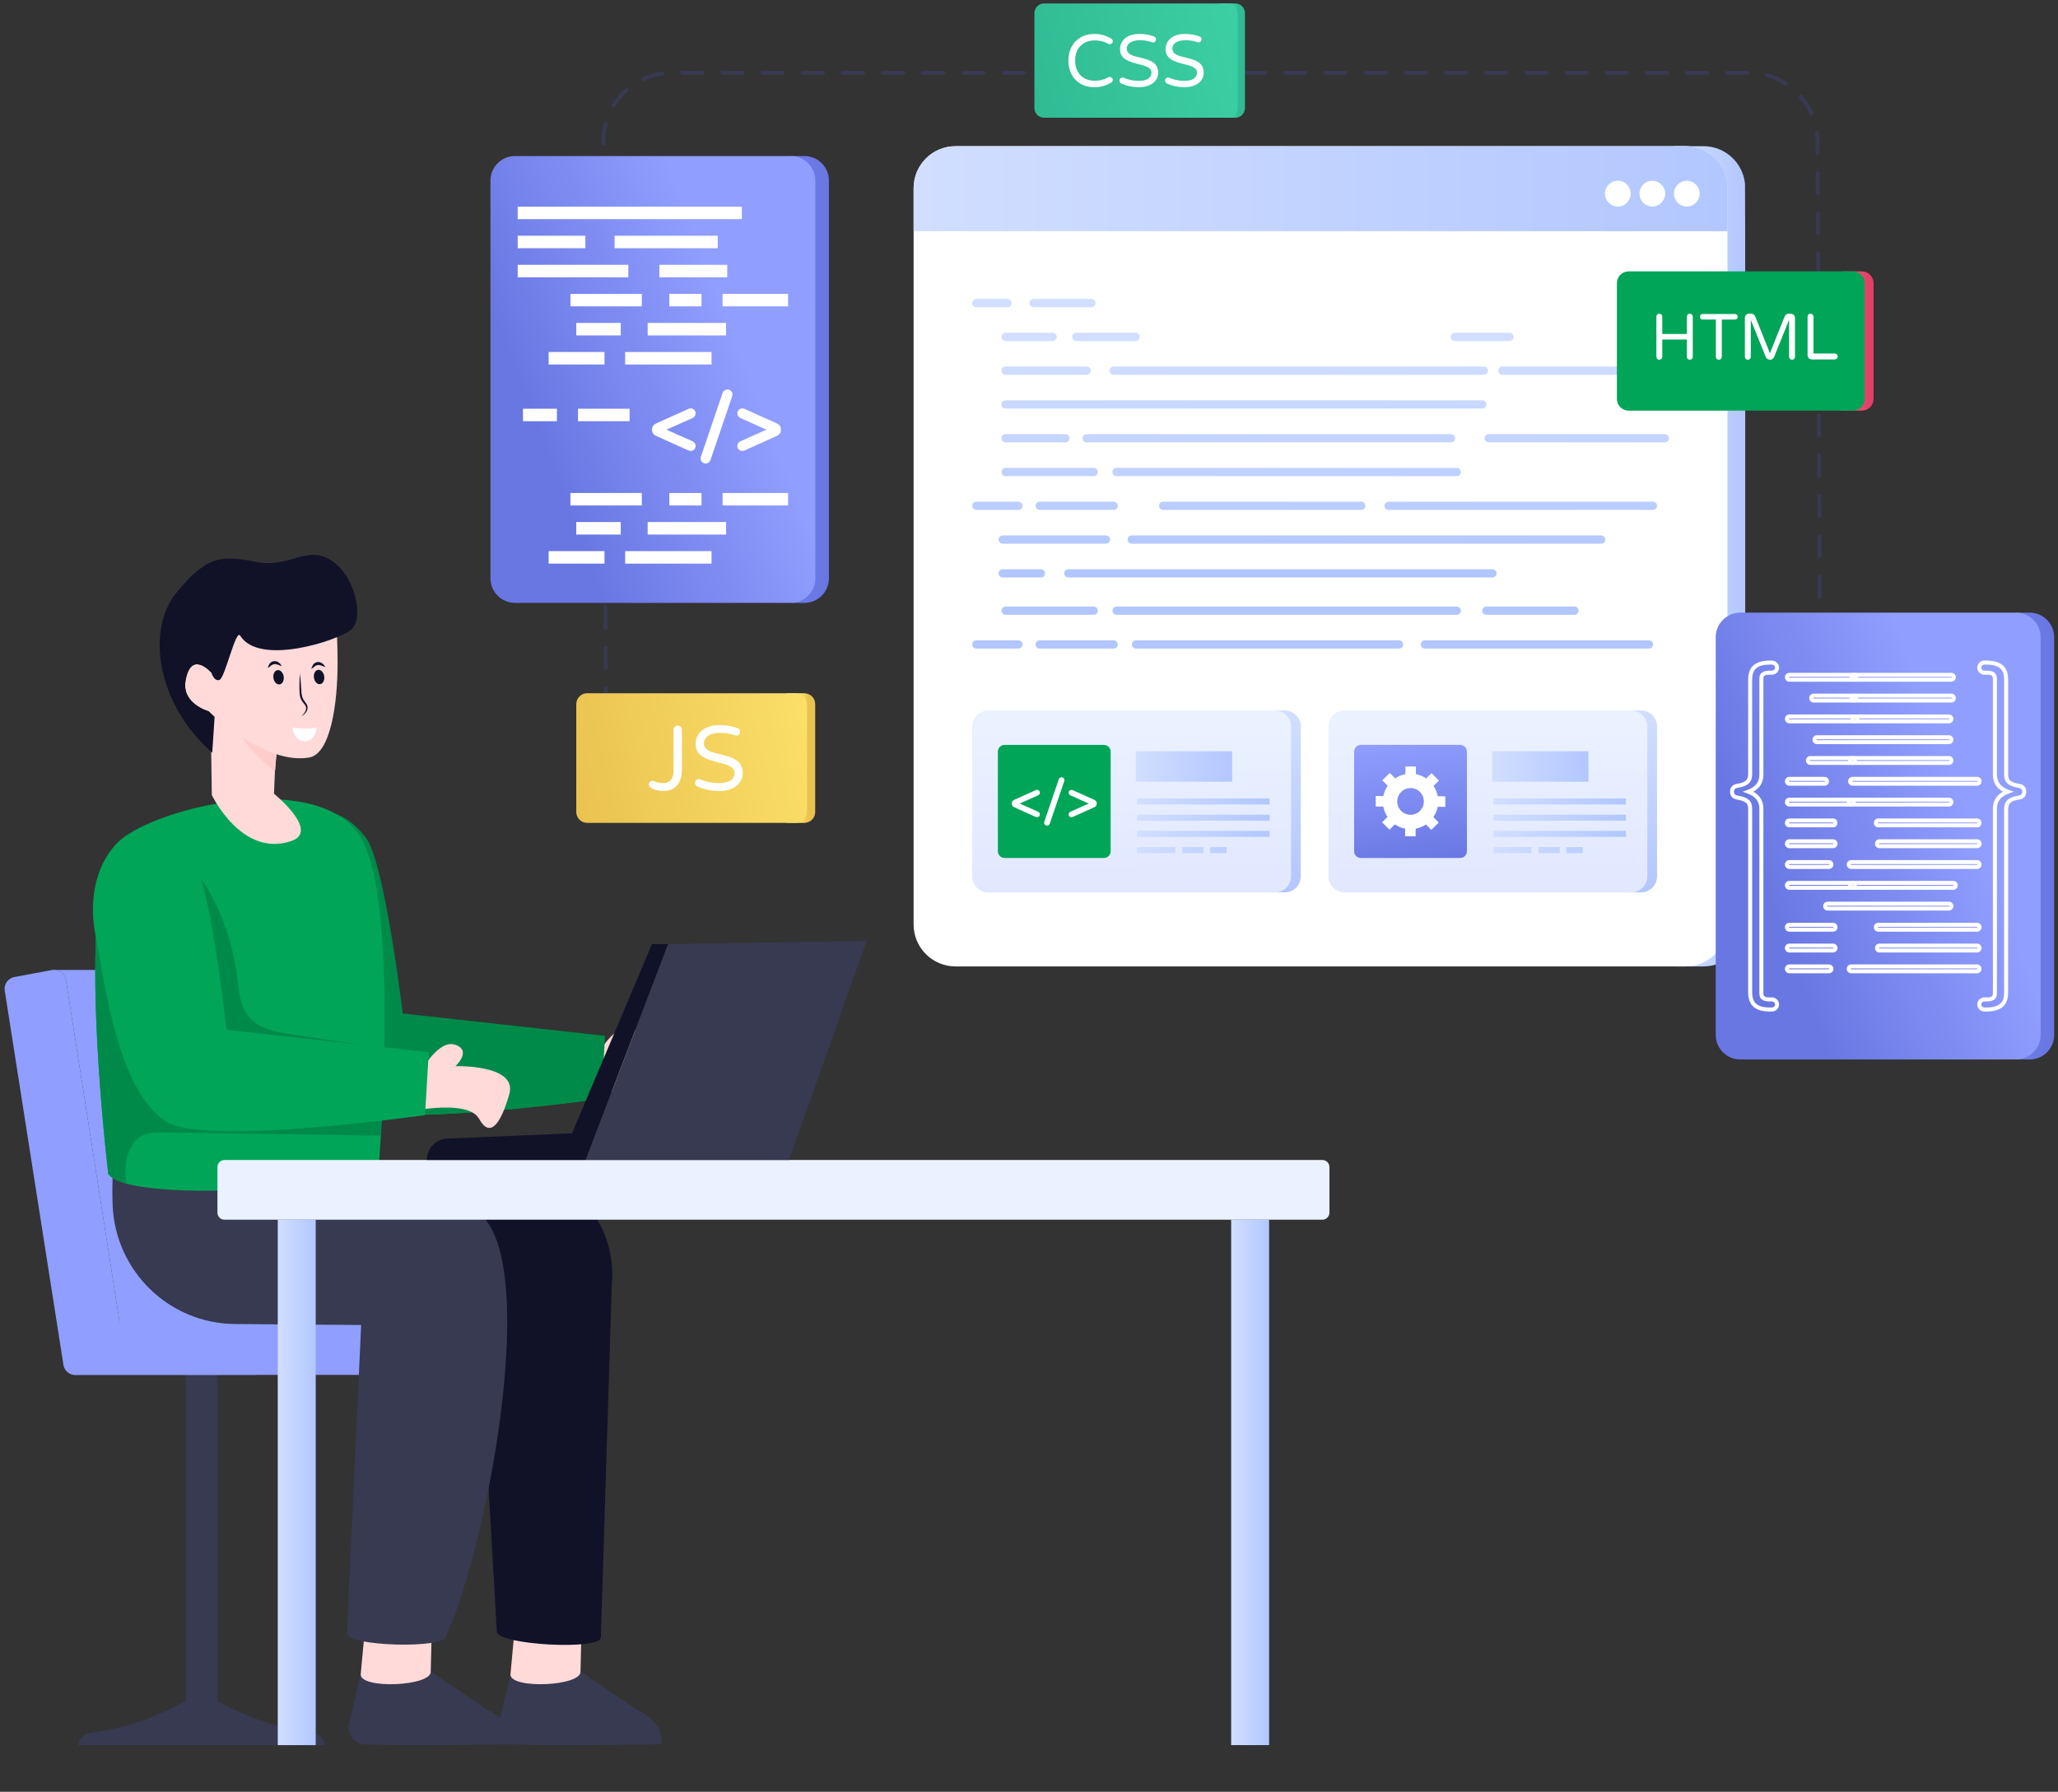 <svg width="232" height="202" viewBox="0 0 232 202" fill="none" xmlns="http://www.w3.org/2000/svg">
<rect x="0" y="0" width="232" height="202" fill="#333333" stroke="none"/>
<path d="M68.329 84.636C68.204 84.636 68.103 84.535 68.102 84.41L68.091 82.138C68.091 82.012 68.192 81.91 68.317 81.909C68.317 81.909 68.317 81.909 68.318 81.909C68.443 81.909 68.544 82.01 68.545 82.135L68.555 84.408C68.556 84.533 68.455 84.636 68.33 84.636C68.329 84.636 68.329 84.636 68.329 84.636ZM68.308 80.091C68.183 80.091 68.082 79.99 68.081 79.865L68.07 77.592C68.07 77.467 68.171 77.364 68.296 77.364C68.296 77.364 68.296 77.364 68.297 77.364C68.422 77.364 68.523 77.465 68.524 77.59L68.534 79.862C68.535 79.988 68.434 80.09 68.309 80.091C68.309 80.091 68.308 80.091 68.308 80.091ZM205.187 76.562C205.063 76.562 204.961 76.461 204.961 76.336L204.95 74.064C204.949 73.938 205.05 73.836 205.175 73.835C205.175 73.835 205.176 73.835 205.176 73.835C205.301 73.835 205.402 73.936 205.403 74.061L205.414 76.334C205.414 76.459 205.314 76.562 205.189 76.562C205.188 76.562 205.188 76.562 205.187 76.562ZM68.287 75.546C68.163 75.546 68.061 75.445 68.061 75.32L68.05 73.047C68.049 72.922 68.15 72.82 68.275 72.819C68.275 72.819 68.276 72.819 68.276 72.819C68.401 72.819 68.503 72.92 68.503 73.045L68.514 75.317C68.514 75.443 68.414 75.545 68.288 75.546C68.288 75.546 68.287 75.546 68.287 75.546ZM205.165 72.017C205.041 72.017 204.939 71.916 204.939 71.791L204.927 69.518C204.927 69.393 205.028 69.29 205.152 69.29C205.153 69.29 205.153 69.29 205.153 69.29C205.278 69.29 205.379 69.391 205.38 69.516L205.391 71.788C205.392 71.914 205.291 72.016 205.166 72.017C205.166 72.017 205.165 72.017 205.165 72.017ZM68.266 71.001C68.141 71.001 68.04 70.9 68.039 70.775L68.029 68.502C68.028 68.377 68.129 68.275 68.254 68.274C68.254 68.274 68.255 68.274 68.255 68.274C68.38 68.274 68.481 68.375 68.482 68.5L68.492 70.773C68.493 70.898 68.392 71.001 68.267 71.001C68.267 71.001 68.266 71.001 68.266 71.001ZM205.142 67.472C205.018 67.472 204.916 67.371 204.916 67.246L204.905 64.973C204.904 64.848 205.005 64.746 205.13 64.745C205.13 64.745 205.131 64.745 205.131 64.745C205.255 64.745 205.357 64.846 205.357 64.971L205.369 67.244C205.369 67.369 205.268 67.472 205.144 67.472C205.143 67.472 205.143 67.472 205.142 67.472ZM68.245 66.456C68.121 66.456 68.019 66.355 68.019 66.23L68.008 63.957C68.008 63.831 68.109 63.729 68.234 63.729C68.234 63.729 68.234 63.729 68.235 63.729C68.36 63.729 68.461 63.83 68.462 63.955L68.472 66.227C68.472 66.353 68.371 66.455 68.246 66.456C68.246 66.456 68.246 66.456 68.245 66.456ZM205.12 62.927C204.995 62.927 204.894 62.826 204.893 62.701L204.882 60.429C204.881 60.303 204.982 60.201 205.107 60.2C205.224 60.195 205.335 60.301 205.335 60.426L205.345 62.699C205.346 62.824 205.245 62.927 205.12 62.927C205.121 62.927 205.12 62.927 205.12 62.927ZM68.224 61.911C68.1 61.911 67.998 61.81 67.998 61.685L67.987 59.412C67.987 59.287 68.088 59.184 68.213 59.184C68.213 59.184 68.213 59.184 68.214 59.184C68.339 59.184 68.44 59.285 68.441 59.41L68.451 61.682C68.451 61.808 68.35 61.91 68.225 61.911C68.225 61.911 68.225 61.911 68.224 61.911ZM205.097 58.382C204.973 58.382 204.871 58.281 204.871 58.156L204.859 55.883C204.859 55.758 204.96 55.655 205.084 55.655C205.224 55.642 205.311 55.755 205.312 55.881L205.323 58.154C205.324 58.279 205.223 58.381 205.098 58.382C205.098 58.382 205.098 58.382 205.097 58.382ZM68.204 57.366C68.079 57.366 67.978 57.265 67.977 57.14L67.966 54.867C67.966 54.742 68.067 54.64 68.192 54.639C68.192 54.639 68.192 54.639 68.193 54.639C68.317 54.639 68.419 54.74 68.419 54.865L68.43 57.138C68.431 57.263 68.33 57.365 68.205 57.366C68.204 57.366 68.204 57.366 68.204 57.366ZM205.075 53.837C204.95 53.837 204.848 53.736 204.848 53.611L204.837 51.338C204.836 51.213 204.937 51.111 205.062 51.11C205.062 51.11 205.063 51.11 205.063 51.11C205.187 51.11 205.289 51.211 205.289 51.336L205.301 53.609C205.301 53.734 205.2 53.837 205.076 53.837C205.076 53.837 205.075 53.837 205.075 53.837ZM68.183 52.821C68.058 52.821 67.957 52.719 67.956 52.594L67.945 50.322C67.945 50.197 68.046 50.094 68.171 50.094C68.171 50.094 68.171 50.094 68.172 50.094C68.296 50.094 68.398 50.195 68.398 50.32L68.409 52.592C68.41 52.718 68.309 52.82 68.184 52.821C68.184 52.821 68.183 52.821 68.183 52.821ZM205.052 49.292C204.927 49.292 204.826 49.191 204.825 49.066L204.814 46.794C204.813 46.668 204.914 46.566 205.039 46.565C205.039 46.565 205.04 46.565 205.04 46.565C205.165 46.565 205.266 46.666 205.267 46.791L205.278 49.064C205.278 49.189 205.178 49.292 205.053 49.292C205.053 49.292 205.052 49.292 205.052 49.292ZM68.162 48.276C68.037 48.276 67.936 48.175 67.935 48.05L67.924 45.777C67.924 45.652 68.025 45.549 68.15 45.549C68.15 45.549 68.15 45.549 68.151 45.549C68.275 45.549 68.377 45.65 68.377 45.775L68.388 48.047C68.389 48.173 68.288 48.275 68.163 48.276C68.163 48.276 68.162 48.276 68.162 48.276ZM205.03 44.747C204.905 44.747 204.804 44.646 204.803 44.521L204.792 42.248C204.791 42.123 204.892 42.02 205.017 42.02C205.017 42.02 205.018 42.02 205.018 42.02C205.142 42.02 205.244 42.121 205.244 42.246L205.256 44.519C205.256 44.644 205.155 44.746 205.031 44.747C205.03 44.747 205.03 44.747 205.03 44.747ZM68.141 43.731C68.016 43.731 67.915 43.63 67.914 43.505L67.904 41.232C67.903 41.107 68.004 41.005 68.129 41.004C68.129 41.004 68.13 41.004 68.13 41.004C68.255 41.004 68.356 41.105 68.357 41.23L68.367 43.503C68.368 43.628 68.267 43.73 68.142 43.731C68.142 43.731 68.141 43.731 68.141 43.731ZM205.007 40.202C204.882 40.202 204.781 40.101 204.78 39.976L204.769 37.703C204.769 37.578 204.869 37.476 204.994 37.475C205.099 37.476 205.222 37.576 205.222 37.701L205.233 39.974C205.234 40.099 205.133 40.202 205.008 40.202C205.008 40.202 205.008 40.202 205.007 40.202ZM68.12 39.186C67.995 39.186 67.894 39.084 67.894 38.959L67.883 36.687C67.883 36.562 67.984 36.459 68.109 36.459C68.109 36.459 68.109 36.459 68.11 36.459C68.234 36.459 68.336 36.56 68.336 36.685L68.347 38.957C68.347 39.083 68.246 39.185 68.121 39.186C68.121 39.186 68.12 39.186 68.12 39.186ZM204.984 35.657C204.859 35.657 204.758 35.556 204.757 35.431L204.746 33.159C204.745 33.033 204.846 32.931 204.971 32.93C205.098 32.922 205.199 33.031 205.199 33.156L205.21 35.429C205.21 35.554 205.11 35.657 204.984 35.657C204.985 35.657 204.984 35.657 204.984 35.657ZM68.099 34.641C67.974 34.641 67.873 34.54 67.872 34.415L67.862 32.142C67.862 32.017 67.963 31.914 68.088 31.914C68.088 31.914 68.088 31.914 68.089 31.914C68.213 31.914 68.315 32.015 68.315 32.14L68.326 34.413C68.326 34.538 68.225 34.64 68.1 34.641C68.1 34.641 68.1 34.641 68.099 34.641ZM204.961 31.112C204.837 31.112 204.735 31.011 204.735 30.886L204.723 28.613C204.723 28.488 204.824 28.385 204.948 28.385C204.949 28.385 204.949 28.385 204.949 28.385C205.074 28.385 205.175 28.486 205.176 28.611L205.187 30.884C205.188 31.009 205.087 31.111 204.962 31.112C204.962 31.112 204.962 31.112 204.961 31.112ZM68.078 30.096C67.953 30.096 67.852 29.995 67.851 29.87L67.841 27.597C67.84 27.472 67.941 27.37 68.066 27.369C68.066 27.369 68.067 27.369 68.067 27.369C68.192 27.369 68.293 27.47 68.294 27.595L68.305 29.868C68.305 29.993 68.204 30.096 68.079 30.096C68.079 30.096 68.079 30.096 68.078 30.096ZM204.939 26.567C204.814 26.567 204.712 26.466 204.712 26.341L204.701 24.068C204.7 23.943 204.801 23.841 204.926 23.84C204.926 23.84 204.927 23.84 204.927 23.84C205.052 23.84 205.153 23.941 205.154 24.066L205.165 26.339C205.165 26.464 205.064 26.567 204.939 26.567C204.94 26.567 204.939 26.567 204.939 26.567ZM68.058 25.551C67.933 25.551 67.831 25.45 67.831 25.325L67.82 23.052C67.82 22.927 67.92 22.824 68.046 22.824C68.046 22.824 68.046 22.824 68.047 22.824C68.171 22.824 68.273 22.925 68.273 23.05L68.284 25.322C68.285 25.448 68.184 25.55 68.059 25.551C68.059 25.551 68.058 25.551 68.058 25.551ZM204.916 22.022C204.792 22.022 204.69 21.921 204.69 21.796L204.678 19.524C204.678 19.398 204.779 19.296 204.904 19.295C204.904 19.295 204.905 19.295 204.905 19.295C205.03 19.295 205.131 19.396 205.132 19.521L205.143 21.794C205.144 21.919 205.043 22.022 204.918 22.022C204.917 22.022 204.916 22.022 204.916 22.022ZM68.036 21.006C67.912 21.006 67.81 20.905 67.81 20.78L67.799 18.507C67.799 18.382 67.899 18.279 68.025 18.279C68.025 18.279 68.025 18.279 68.026 18.279C68.15 18.279 68.252 18.38 68.252 18.505L68.263 20.777C68.264 20.903 68.163 21.005 68.037 21.006C68.037 21.006 68.037 21.006 68.036 21.006ZM204.894 17.477C204.769 17.477 204.668 17.376 204.667 17.251C204.651 16.153 204.69 15.717 204.601 15.008C204.586 14.883 204.674 14.77 204.798 14.754C204.918 14.739 205.035 14.827 205.051 14.951C205.144 15.701 205.104 16.146 205.12 17.248C205.121 17.373 205.02 17.476 204.895 17.476C204.894 17.477 204.894 17.477 204.894 17.477ZM68.015 16.461C67.891 16.461 67.789 16.36 67.789 16.235C67.799 16.055 67.718 15.188 68.048 13.926C68.08 13.805 68.203 13.732 68.325 13.764C68.447 13.796 68.518 13.921 68.486 14.042C68.184 15.196 68.249 16.08 68.242 16.233C68.242 16.359 68.141 16.461 68.016 16.461C68.016 16.461 68.016 16.461 68.015 16.461ZM204.012 12.893C203.713 12.221 203.317 11.598 202.835 11.039C202.753 10.944 202.764 10.8 202.859 10.719C202.953 10.637 203.096 10.647 203.178 10.742C203.689 11.335 204.109 11.996 204.426 12.707C204.477 12.822 204.425 12.956 204.312 13.008C204.197 13.059 204.063 13.008 204.012 12.893ZM69.037 12.096C68.93 12.03 68.897 11.89 68.962 11.783C69.371 11.117 69.873 10.517 70.455 9.997C70.548 9.914 70.691 9.922 70.775 10.016C70.858 10.11 70.85 10.254 70.756 10.337C70.207 10.827 69.733 11.394 69.348 12.022C69.282 12.129 69.142 12.161 69.037 12.096ZM201.297 9.638C201.256 9.638 201.213 9.627 201.175 9.603C200.555 9.207 199.882 8.906 199.175 8.709C199.054 8.676 198.984 8.55 199.017 8.429C199.051 8.309 199.174 8.237 199.296 8.271C200.047 8.481 200.76 8.8 201.419 9.219C201.524 9.286 201.555 9.427 201.488 9.533C201.445 9.601 201.372 9.638 201.297 9.638ZM72.287 9.02C72.234 8.906 72.283 8.771 72.396 8.718C73.103 8.389 73.853 8.167 74.625 8.058C74.748 8.041 74.864 8.127 74.881 8.251C74.898 8.376 74.812 8.491 74.688 8.508C73.96 8.61 73.253 8.82 72.587 9.13C72.474 9.183 72.339 9.133 72.287 9.02ZM196.996 8.435H194.731C194.605 8.435 194.504 8.333 194.504 8.208C194.504 8.082 194.605 7.98 194.731 7.98H196.996C197.121 7.98 197.223 8.082 197.223 8.208C197.223 8.333 197.122 8.435 196.996 8.435ZM192.465 8.435H190.2C190.074 8.435 189.973 8.333 189.973 8.208C189.973 8.082 190.074 7.98 190.2 7.98H192.465C192.59 7.98 192.692 8.082 192.692 8.208C192.692 8.333 192.59 8.435 192.465 8.435ZM187.934 8.435H185.669C185.543 8.435 185.442 8.333 185.442 8.208C185.442 8.082 185.543 7.98 185.669 7.98H187.934C188.059 7.98 188.161 8.082 188.161 8.208C188.161 8.333 188.059 8.435 187.934 8.435ZM183.402 8.435H181.137C181.012 8.435 180.91 8.333 180.91 8.208C180.91 8.082 181.012 7.98 181.137 7.98H183.402C183.528 7.98 183.629 8.082 183.629 8.208C183.629 8.333 183.528 8.435 183.402 8.435ZM178.871 8.435H176.606C176.481 8.435 176.379 8.333 176.379 8.208C176.379 8.082 176.481 7.98 176.606 7.98H178.871C178.997 7.98 179.098 8.082 179.098 8.208C179.098 8.333 178.997 8.435 178.871 8.435ZM174.34 8.435H172.074C171.949 8.435 171.848 8.333 171.848 8.208C171.848 8.082 171.949 7.98 172.074 7.98H174.34C174.465 7.98 174.567 8.082 174.567 8.208C174.567 8.333 174.465 8.435 174.34 8.435ZM169.809 8.435H167.543C167.418 8.435 167.317 8.333 167.317 8.208C167.317 8.082 167.418 7.98 167.543 7.98H169.809C169.934 7.98 170.035 8.082 170.035 8.208C170.035 8.333 169.934 8.435 169.809 8.435ZM165.277 8.435H163.012C162.887 8.435 162.785 8.333 162.785 8.208C162.785 8.082 162.887 7.98 163.012 7.98H165.277C165.403 7.98 165.504 8.082 165.504 8.208C165.504 8.333 165.403 8.435 165.277 8.435ZM160.746 8.435H158.481C158.356 8.435 158.254 8.333 158.254 8.208C158.254 8.082 158.356 7.98 158.481 7.98H160.746C160.872 7.98 160.973 8.082 160.973 8.208C160.973 8.333 160.872 8.435 160.746 8.435ZM156.215 8.435H153.949C153.824 8.435 153.723 8.333 153.723 8.208C153.723 8.082 153.824 7.98 153.949 7.98H156.215C156.34 7.98 156.441 8.082 156.441 8.208C156.441 8.333 156.34 8.435 156.215 8.435ZM151.684 8.435H149.418C149.293 8.435 149.192 8.333 149.192 8.208C149.192 8.082 149.293 7.98 149.418 7.98H151.684C151.809 7.98 151.91 8.082 151.91 8.208C151.91 8.333 151.809 8.435 151.684 8.435ZM147.153 8.435H144.887C144.762 8.435 144.661 8.333 144.661 8.208C144.661 8.082 144.762 7.98 144.887 7.98H147.153C147.278 7.98 147.379 8.082 147.379 8.208C147.379 8.333 147.278 8.435 147.153 8.435ZM142.621 8.435H140.356C140.231 8.435 140.129 8.333 140.129 8.208C140.129 8.082 140.231 7.98 140.356 7.98H142.621C142.746 7.98 142.848 8.082 142.848 8.208C142.848 8.333 142.746 8.435 142.621 8.435ZM138.09 8.435H135.825C135.699 8.435 135.598 8.333 135.598 8.208C135.598 8.082 135.699 7.98 135.825 7.98H138.09C138.215 7.98 138.317 8.082 138.317 8.208C138.317 8.333 138.215 8.435 138.09 8.435ZM133.559 8.435H131.293C131.168 8.435 131.067 8.333 131.067 8.208C131.067 8.082 131.168 7.98 131.293 7.98H133.559C133.684 7.98 133.785 8.082 133.785 8.208C133.785 8.333 133.684 8.435 133.559 8.435ZM129.028 8.435H126.762C126.637 8.435 126.535 8.333 126.535 8.208C126.535 8.082 126.637 7.98 126.762 7.98H129.028C129.153 7.98 129.254 8.082 129.254 8.208C129.254 8.333 129.153 8.435 129.028 8.435ZM124.496 8.435H122.231C122.105 8.435 122.004 8.333 122.004 8.208C122.004 8.082 122.105 7.98 122.231 7.98H124.496C124.621 7.98 124.723 8.082 124.723 8.208C124.723 8.333 124.622 8.435 124.496 8.435ZM119.965 8.435H117.7C117.574 8.435 117.473 8.333 117.473 8.208C117.473 8.082 117.574 7.98 117.7 7.98H119.965C120.09 7.98 120.192 8.082 120.192 8.208C120.192 8.333 120.09 8.435 119.965 8.435ZM115.434 8.435H113.169C113.043 8.435 112.942 8.333 112.942 8.208C112.942 8.082 113.043 7.98 113.169 7.98H115.434C115.559 7.98 115.661 8.082 115.661 8.208C115.661 8.333 115.559 8.435 115.434 8.435ZM110.902 8.435H108.637C108.512 8.435 108.41 8.333 108.41 8.208C108.41 8.082 108.512 7.98 108.637 7.98H110.902C111.028 7.98 111.129 8.082 111.129 8.208C111.129 8.333 111.028 8.435 110.902 8.435ZM106.371 8.435H104.106C103.981 8.435 103.879 8.333 103.879 8.208C103.879 8.082 103.981 7.98 104.106 7.98H106.371C106.497 7.98 106.598 8.082 106.598 8.208C106.598 8.333 106.497 8.435 106.371 8.435ZM101.84 8.435H99.574C99.449 8.435 99.348 8.333 99.348 8.208C99.348 8.082 99.449 7.98 99.574 7.98H101.84C101.965 7.98 102.067 8.082 102.067 8.208C102.067 8.333 101.965 8.435 101.84 8.435ZM97.309 8.435H95.043C94.918 8.435 94.817 8.333 94.817 8.208C94.817 8.082 94.918 7.98 95.043 7.98H97.309C97.434 7.98 97.535 8.082 97.535 8.208C97.535 8.333 97.434 8.435 97.309 8.435ZM92.777 8.435H90.512C90.387 8.435 90.285 8.333 90.285 8.208C90.285 8.082 90.387 7.98 90.512 7.98H92.777C92.903 7.98 93.004 8.082 93.004 8.208C93.004 8.333 92.903 8.435 92.777 8.435ZM88.246 8.435H85.981C85.856 8.435 85.754 8.333 85.754 8.208C85.754 8.082 85.856 7.98 85.981 7.98H88.246C88.371 7.98 88.473 8.082 88.473 8.208C88.473 8.333 88.371 8.435 88.246 8.435ZM83.715 8.435H81.449C81.324 8.435 81.223 8.333 81.223 8.208C81.223 8.082 81.324 7.98 81.449 7.98H83.715C83.84 7.98 83.941 8.082 83.941 8.208C83.941 8.333 83.841 8.435 83.715 8.435ZM79.184 8.435H76.918C76.793 8.435 76.692 8.333 76.692 8.208C76.692 8.082 76.793 7.98 76.918 7.98H79.184C79.309 7.98 79.41 8.082 79.41 8.208C79.41 8.333 79.309 8.435 79.184 8.435Z" fill="#373A50"/>
<path d="M24.512 153.283H20.93V193.349H24.512V153.283Z" fill="#373A50"/>
<path d="M44.899 150.437V153.655C44.899 154.399 44.298 155.001 43.557 155.001H8.685C7.944 155.001 7.343 154.398 7.343 153.655V150.437C7.343 149.693 7.944 149.091 8.685 149.091H43.557C44.298 149.091 44.899 149.693 44.899 150.437Z" fill="#909EFF"/>
<path d="M12.933 154.209L8.685 155.001C7.953 155.117 7.266 154.614 7.152 153.88L0.535 111.679C0.42 110.944 0.92 110.255 1.653 110.141L5.9 109.349C6.632 109.234 7.319 109.736 7.433 110.47L14.05 152.671C14.165 153.406 13.665 154.095 12.933 154.209Z" fill="#909EFF"/>
<path d="M28.788 155.002L33.036 154.21C33.768 154.095 34.269 153.406 34.154 152.672L27.537 110.471C27.422 109.736 26.736 109.234 26.003 109.35H5.9C6.632 109.234 7.319 109.736 7.433 110.471L14.05 152.672C14.165 153.406 13.664 154.095 12.932 154.21L8.685 155.002H28.788Z" fill="#909EFF"/>
<path d="M36.652 196.74C36.522 195.983 35.9 195.381 35.111 195.313C29.198 194.802 23.333 191.085 23.333 191.085H22.113C22.113 191.085 16.247 194.802 10.334 195.313C9.547 195.381 8.924 195.983 8.794 196.74H36.652Z" fill="#373A50"/>
<path d="M57.541 188.801L56.215 194.357C55.987 195.53 56.857 196.628 58.047 196.668C62.935 196.832 72.541 196.669 74.315 196.654C74.456 196.653 74.569 196.541 74.576 196.399C74.655 194.699 73.529 193.618 71.871 192.783L65.477 188.464C65.466 188.457 65.452 188.453 65.438 188.454L57.541 188.801Z" fill="#373A50"/>
<path d="M57.54 188.8C57.612 190.446 65.51 190.1 65.439 188.454L65.595 181.947L58.2 181.717L57.54 188.8Z" fill="#FFDAD9"/>
<path d="M39.656 131.626H57.027C64.092 131.626 69.627 137.721 68.969 144.778L67.736 184.598C67.709 186.095 55.98 185.436 56.008 183.939L53.964 148.247L26.205 135.621L28.06 127.845L39.656 131.626Z" fill="#111228"/>
<path d="M40.659 188.801L39.333 194.357C39.105 195.53 39.975 196.628 41.165 196.668C46.053 196.832 55.659 196.669 57.432 196.654C57.574 196.653 57.687 196.541 57.693 196.399C57.772 194.699 56.647 193.618 54.988 192.783L48.595 188.464C48.583 188.457 48.569 188.453 48.555 188.454L40.659 188.801Z" fill="#373A50"/>
<path d="M40.658 188.8C40.73 190.446 48.628 190.1 48.556 188.454L48.712 181.947L41.317 181.717L40.658 188.8Z" fill="#FFDAD9"/>
<path d="M29.13 132.06C29.13 132.06 50.568 132.19 54.797 137.582C60.483 144.832 54.788 174.622 50.285 184.465C50.245 185.919 39.061 185.609 39.101 184.154L40.715 149.376L26.492 149.267C19.041 149.211 12.961 143.272 12.696 135.802C12.603 133.199 12.763 131.336 12.763 131.336L29.13 132.06Z" fill="#373A50"/>
<path d="M67.368 118.91C67.368 118.91 69.32 115.274 71.216 115.945C73.112 116.617 71.216 118.351 71.216 118.351C71.216 118.351 78.239 118.142 77.291 121.498C76.343 124.855 75.116 126.533 73.889 124.295C72.662 122.058 66.197 123.441 66.197 123.441" fill="#FFDAD9"/>
<path d="M68.212 116.778L67.842 123.008L67.789 123.872C67.789 123.872 46.877 126.844 40.086 125.19C39.459 125.033 38.949 124.84 38.591 124.602C33.179 120.988 31.828 109.76 30.614 103.424C28.913 94.556 35.543 87.264 41.212 94.374C43.347 97.052 45.402 114.257 45.402 114.257L68.212 116.778Z" fill="#008A4A"/>
<path d="M67.842 123.008L67.789 123.872C67.789 123.872 46.877 126.844 40.086 125.19C39.097 124.178 38.466 122.811 38.173 121.416C37.803 119.665 37.907 117.85 38.1 116.072C38.482 112.555 39.206 109.079 40.252 105.699C40.537 104.78 41.015 103.328 41.976 102.897C43.347 102.28 43.195 104.772 43.307 105.579C43.734 108.628 44.16 111.681 44.586 114.729C44.835 116.516 45.149 118.436 46.411 119.718C47.798 121.129 49.941 121.388 51.912 121.565C57.223 122.045 62.531 122.528 67.842 123.008Z" fill="#008A4A"/>
<path d="M43.335 118.189C43.263 122.041 43.086 125.545 42.937 128.029C42.797 130.328 42.676 131.752 42.676 131.752C40.581 133.454 25.359 134.865 17.193 133.957C16.031 133.829 15.017 133.655 14.202 133.429C13.462 133.219 12.887 132.974 12.521 132.679C12.388 132.574 12.284 132.462 12.207 132.344C12.207 132.344 8.822 104.287 12.328 96.427C12.558 95.907 12.819 95.475 13.117 95.144C16.578 91.281 35.001 86.651 40.325 93.886C43.09 97.649 43.508 108.917 43.335 118.189Z" fill="#00A558"/>
<path d="M43.335 118.189C43.263 122.041 43.086 125.545 42.937 128.029C38.12 127.957 33.303 127.884 28.491 127.812C25.162 127.763 21.832 127.715 18.507 127.667C17.663 127.654 16.786 127.651 16.034 128.03C14.72 128.696 14.205 130.321 14.157 131.793C14.141 132.337 14.169 132.886 14.201 133.43C13.461 133.22 12.886 132.975 12.52 132.68C12.388 132.575 12.283 132.463 12.207 132.345C12.207 132.345 8.821 104.288 12.328 96.428C13.566 96.234 14.813 96.113 16.063 96.157C19.223 96.27 21.845 97.42 23.409 100.166C25.17 103.259 26.32 106.703 26.754 110.24C26.935 111.704 27.027 113.277 27.912 114.454C29.05 115.967 31.112 116.358 32.978 116.64C36.432 117.157 39.882 117.673 43.335 118.189Z" fill="#008A4A"/>
<path d="M32.851 94.811C27.252 96.74 23.879 89.627 23.879 89.627L23.72 78.588L27.64 80.898L31.328 83.074L31.272 83.732L30.991 87.024L30.886 89.484C30.887 89.484 36.102 93.691 32.851 94.811Z" fill="#FFDAD9"/>
<path d="M31.272 83.732L30.991 87.024C30.029 86.202 28.02 84.415 27.265 83.113C26.971 82.603 27.084 82.157 27.386 81.794L31.272 83.732Z" fill="#FECDCB"/>
<path d="M34.857 85.398C30.086 86.227 24.288 80.906 23.575 80.247C23.539 80.203 23.52 80.188 23.52 80.188C23.52 80.188 20.482 79.349 20.912 76.769C21.519 73.169 23.834 75.841 23.834 75.841L22.436 69.136L25.479 65.499L37.78 68.16C37.78 68.16 38.047 71.092 38.056 74.595C38.074 79.353 37.26 84.981 34.857 85.398Z" fill="#FFDAD9"/>
<path d="M39.56 71.009C37.977 72.263 29.183 75.105 27.072 71.654C26.589 70.865 25.368 76.396 24.757 76.642C24.146 76.888 23.834 75.842 23.834 75.842C23.834 75.842 21.519 73.169 20.911 76.769C20.482 79.35 23.509 80.185 23.509 80.185C23.509 80.185 24.156 80.761 24.192 80.805L23.927 84.86C17.72 79.419 16.412 71.104 19.88 66.831C23.348 62.565 25.039 62.605 28.879 63.347C32.718 64.089 34.464 61.416 37.271 63.136C40.079 64.849 41.096 69.792 39.56 71.009Z" fill="#111228"/>
<path d="M36.547 76.239C36.481 75.794 36.17 75.467 35.847 75.518C35.529 75.563 35.324 75.962 35.395 76.407" fill="#FFDAD9"/>
<path d="M31.982 76.269C31.916 75.825 31.6 75.497 31.282 75.548C30.963 75.594 30.758 75.992 30.824 76.437" fill="#FFDAD9"/>
<path d="M35.169 76.442C35.075 75.814 35.412 75.353 35.815 75.292C36.31 75.219 36.697 75.692 36.77 76.205L36.322 76.269C36.285 76.013 36.099 75.709 35.882 75.741C35.657 75.775 35.58 76.131 35.616 76.374L35.169 76.442Z" fill="#FFDAD9"/>
<path d="M30.6 76.472C30.502 75.821 30.859 75.38 31.25 75.322C31.696 75.256 32.118 75.655 32.205 76.234L31.757 76.302C31.705 75.958 31.476 75.747 31.317 75.772C31.09 75.806 31.011 76.158 31.048 76.405L30.6 76.472Z" fill="#FFDAD9"/>
<path d="M30.824 76.438C30.891 76.886 31.2 77.207 31.521 77.159C31.838 77.115 32.044 76.715 31.98 76.268C31.913 75.824 31.601 75.499 31.283 75.547C30.962 75.595 30.757 75.991 30.824 76.438Z" fill="#111228"/>
<path d="M35.392 76.409C35.456 76.856 35.769 77.177 36.086 77.129C36.408 77.085 36.613 76.686 36.546 76.238C36.482 75.794 36.17 75.469 35.848 75.517C35.531 75.565 35.325 75.961 35.392 76.409Z" fill="#111228"/>
<path d="M36.675 75.206C36.146 75.022 35.924 74.83 35.483 75.118C35.373 75.218 35.248 75.317 35.094 75.408C35.139 75.243 35.203 75.076 35.3 74.926C35.56 74.587 36.008 74.541 36.347 74.801C36.496 74.908 36.594 75.051 36.675 75.206Z" fill="#111228"/>
<path d="M31.766 75.105C31.237 74.92 31.015 74.729 30.574 75.017C30.464 75.117 30.34 75.216 30.185 75.307C30.23 75.142 30.294 74.974 30.391 74.825C30.653 74.483 31.101 74.441 31.439 74.699C31.587 74.807 31.686 74.951 31.766 75.105Z" fill="#111228"/>
<path d="M33.808 75.925C33.951 77.022 33.933 78.072 34.061 78.525C34.209 79.081 34.613 79.248 34.669 79.683C34.7 79.936 34.599 80.17 34.459 80.35C34.31 80.526 34.131 80.659 33.946 80.779C34.255 80.483 34.582 80.109 34.497 79.712C34.409 79.343 34.007 79.189 33.843 78.586C33.687 77.992 33.77 76.39 33.808 75.925Z" fill="#111228"/>
<path d="M33.014 82.058C33.02 82.901 33.618 83.581 34.349 83.576C35.076 83.571 35.665 82.884 35.66 82.041C35.66 82.026 35.656 82.014 35.656 82.003C34.916 82.183 34.037 82.188 33.018 82.02C33.017 82.032 33.014 82.043 33.014 82.058Z" fill="white"/>
<path d="M149.867 131.569V136.712C149.867 137.147 149.517 137.505 149.076 137.505H25.303C24.862 137.505 24.512 137.147 24.512 136.712V131.569C24.512 131.127 24.862 130.776 25.303 130.776H149.076C149.516 130.776 149.867 131.127 149.867 131.569Z" fill="#EBF2FF"/>
<path d="M143.066 137.503H138.788V196.739H143.066V137.503Z" fill="url(#paint0_linear_9_2735)"/>
<path d="M35.593 137.505H31.313V196.741H35.593V137.505Z" fill="url(#paint1_linear_9_2735)"/>
<path d="M48.112 130.776H66.021L75.321 106.434H73.499L64.482 127.764L50.588 128.351C49.23 128.319 48.112 129.414 48.112 130.776Z" fill="#111228"/>
<path d="M66.021 130.776H88.954L97.694 106.083L75.321 106.434L66.021 130.776Z" fill="#373A50"/>
<path d="M47.493 120.753C47.493 120.753 49.445 117.117 51.341 117.789C53.237 118.46 51.341 120.194 51.341 120.194C51.341 120.194 58.364 119.985 57.416 123.342C56.468 126.698 55.241 128.376 54.014 126.139C52.788 123.901 46.322 125.285 46.322 125.285" fill="#FFDAD9"/>
<path d="M21.585 96.518C23.72 99.196 25.526 116.099 25.526 116.099L48.335 118.622L47.915 125.716C47.915 125.716 22.946 129.265 18.716 126.443C13.303 122.832 11.953 111.605 10.737 105.266C9.037 96.4 15.914 89.406 21.585 96.518Z" fill="#00A558"/>
<path d="M196.741 104.214C196.741 106.833 194.629 108.952 192.018 108.952H188.778V16.479H192.034C194.479 16.479 196.487 18.346 196.718 20.74C196.754 21.102 196.736 48.289 196.741 104.214Z" fill="url(#paint2_linear_9_2735)"/>
<path d="M194.738 21.225V104.215C194.738 106.835 192.627 108.952 190.016 108.952H107.718C105.107 108.952 102.991 106.835 102.991 104.215V21.225C102.991 18.605 105.107 16.484 107.718 16.484H190.016C192.627 16.483 194.738 18.605 194.738 21.225Z" fill="white"/>
<path d="M194.742 21.206V26.067H102.995V21.206C102.995 18.595 105.099 16.48 107.702 16.48H190.035C192.633 16.48 194.742 18.595 194.742 21.206Z" fill="url(#paint3_linear_9_2735)"/>
<path d="M188.709 21.828C188.709 22.632 189.355 23.284 190.156 23.284C190.958 23.284 191.604 22.632 191.604 21.828C191.604 21.028 190.958 20.377 190.156 20.377C189.355 20.377 188.709 21.028 188.709 21.828Z" fill="white"/>
<path d="M184.819 21.828C184.819 22.632 185.466 23.284 186.267 23.284C187.068 23.284 187.714 22.632 187.714 21.828C187.714 21.028 187.068 20.377 186.267 20.377C185.465 20.377 184.819 21.028 184.819 21.828Z" fill="white"/>
<path d="M180.93 21.828C180.93 22.632 181.576 23.284 182.377 23.284C183.179 23.284 183.825 22.632 183.825 21.828C183.825 21.028 183.179 20.377 182.377 20.377C181.576 20.377 180.93 21.028 180.93 21.828Z" fill="white"/>
<path d="M123.043 34.635H116.524C116.268 34.635 116.059 34.426 116.059 34.169C116.059 33.913 116.268 33.704 116.524 33.704H123.043C123.299 33.704 123.507 33.913 123.507 34.169C123.507 34.426 123.299 34.635 123.043 34.635Z" fill="url(#paint4_linear_9_2735)"/>
<path d="M113.573 34.635H110.06C109.804 34.635 109.595 34.426 109.595 34.169C109.595 33.913 109.804 33.704 110.06 33.704H113.573C113.829 33.704 114.038 33.913 114.038 34.169C114.038 34.426 113.829 34.635 113.573 34.635Z" fill="url(#paint5_linear_9_2735)"/>
<path d="M170.174 38.444H164.007C163.75 38.444 163.542 38.235 163.542 37.978C163.542 37.722 163.751 37.513 164.007 37.513H170.174C170.43 37.513 170.639 37.722 170.639 37.978C170.639 38.235 170.43 38.444 170.174 38.444Z" fill="url(#paint6_linear_9_2735)"/>
<path d="M128.013 38.444H121.338C121.081 38.444 120.873 38.235 120.873 37.978C120.873 37.722 121.082 37.513 121.338 37.513H128.013C128.269 37.513 128.477 37.722 128.477 37.978C128.477 38.235 128.269 38.444 128.013 38.444Z" fill="url(#paint7_linear_9_2735)"/>
<path d="M118.653 38.444H113.359C113.103 38.444 112.894 38.235 112.894 37.978C112.894 37.722 113.103 37.513 113.359 37.513H118.653C118.909 37.513 119.117 37.722 119.117 37.978C119.117 38.235 118.909 38.444 118.653 38.444Z" fill="url(#paint8_linear_9_2735)"/>
<path d="M187.669 42.252H169.376C169.12 42.252 168.912 42.044 168.912 41.787C168.912 41.53 169.12 41.322 169.376 41.322H187.67C187.926 41.322 188.134 41.531 188.134 41.787C188.134 42.044 187.925 42.252 187.669 42.252Z" fill="url(#paint9_linear_9_2735)"/>
<path d="M167.272 42.252H125.546C125.29 42.252 125.081 42.044 125.081 41.787C125.081 41.53 125.29 41.322 125.546 41.322H167.272C167.528 41.322 167.737 41.531 167.737 41.787C167.737 42.044 167.528 42.252 167.272 42.252Z" fill="url(#paint10_linear_9_2735)"/>
<path d="M122.499 42.252H113.36C113.103 42.252 112.895 42.044 112.895 41.787C112.895 41.53 113.104 41.322 113.36 41.322H122.499C122.755 41.322 122.963 41.531 122.963 41.787C122.963 42.044 122.754 42.252 122.499 42.252Z" fill="url(#paint11_linear_9_2735)"/>
<path d="M167.091 46.061H113.36C113.103 46.061 112.895 45.852 112.895 45.595C112.895 45.338 113.104 45.13 113.36 45.13H167.091C167.347 45.13 167.555 45.339 167.555 45.595C167.555 45.852 167.346 46.061 167.091 46.061Z" fill="url(#paint12_linear_9_2735)"/>
<path d="M187.669 49.87H167.816C167.56 49.87 167.351 49.661 167.351 49.404C167.351 49.147 167.56 48.939 167.816 48.939H187.669C187.925 48.939 188.134 49.148 188.134 49.404C188.134 49.661 187.925 49.87 187.669 49.87Z" fill="url(#paint13_linear_9_2735)"/>
<path d="M163.571 49.87H122.498C122.242 49.87 122.034 49.661 122.034 49.404C122.034 49.147 122.242 48.939 122.498 48.939H163.571C163.828 48.939 164.036 49.148 164.036 49.404C164.036 49.661 163.828 49.87 163.571 49.87Z" fill="url(#paint14_linear_9_2735)"/>
<path d="M120.104 49.87H113.36C113.103 49.87 112.895 49.661 112.895 49.404C112.895 49.147 113.104 48.939 113.36 48.939H120.104C120.361 48.939 120.569 49.148 120.569 49.404C120.569 49.661 120.361 49.87 120.104 49.87Z" fill="url(#paint15_linear_9_2735)"/>
<path d="M164.225 53.678H125.872C125.616 53.678 125.408 53.47 125.408 53.213C125.408 52.956 125.617 52.748 125.872 52.748H164.225C164.481 52.748 164.689 52.957 164.689 53.213C164.689 53.47 164.481 53.678 164.225 53.678Z" fill="url(#paint16_linear_9_2735)"/>
<path d="M123.297 53.678H113.36C113.103 53.678 112.895 53.47 112.895 53.213C112.895 52.956 113.104 52.748 113.36 52.748H123.297C123.553 52.748 123.761 52.957 123.761 53.213C123.761 53.47 123.553 53.678 123.297 53.678Z" fill="url(#paint17_linear_9_2735)"/>
<path d="M125.546 57.487H117.202C116.946 57.487 116.738 57.278 116.738 57.021C116.738 56.764 116.946 56.556 117.202 56.556H125.546C125.802 56.556 126.011 56.765 126.011 57.021C126.011 57.278 125.802 57.487 125.546 57.487Z" fill="url(#paint18_linear_9_2735)"/>
<path d="M114.808 57.487H110.06C109.804 57.487 109.595 57.278 109.595 57.021C109.595 56.764 109.804 56.556 110.06 56.556H114.808C115.064 56.556 115.272 56.765 115.272 57.021C115.272 57.278 115.064 57.487 114.808 57.487Z" fill="url(#paint19_linear_9_2735)"/>
<path d="M180.503 61.296H127.577C127.321 61.296 127.113 61.087 127.113 60.83C127.113 60.574 127.322 60.365 127.577 60.365H180.503C180.759 60.365 180.968 60.574 180.968 60.83C180.968 61.087 180.759 61.296 180.503 61.296Z" fill="url(#paint20_linear_9_2735)"/>
<path d="M124.675 61.296H113.033C112.777 61.296 112.569 61.087 112.569 60.83C112.569 60.574 112.777 60.365 113.033 60.365H124.675C124.931 60.365 125.14 60.574 125.14 60.83C125.14 61.087 124.931 61.296 124.675 61.296Z" fill="url(#paint21_linear_9_2735)"/>
<path d="M168.247 65.104H120.431C120.174 65.104 119.966 64.895 119.966 64.639C119.966 64.382 120.175 64.174 120.431 64.174H168.247C168.504 64.174 168.712 64.382 168.712 64.639C168.712 64.895 168.503 65.104 168.247 65.104Z" fill="url(#paint22_linear_9_2735)"/>
<path d="M117.347 65.104H113.033C112.777 65.104 112.569 64.895 112.569 64.639C112.569 64.382 112.777 64.174 113.033 64.174H117.347C117.604 64.174 117.812 64.382 117.812 64.639C117.812 64.895 117.604 65.104 117.347 65.104Z" fill="url(#paint23_linear_9_2735)"/>
<path d="M164.225 69.311H125.872C125.616 69.311 125.408 69.103 125.408 68.846C125.408 68.589 125.617 68.381 125.872 68.381H164.225C164.481 68.381 164.689 68.59 164.689 68.846C164.689 69.103 164.481 69.311 164.225 69.311Z" fill="url(#paint24_linear_9_2735)"/>
<path d="M123.297 69.311H113.36C113.103 69.311 112.895 69.103 112.895 68.846C112.895 68.589 113.104 68.381 113.36 68.381H123.297C123.553 68.381 123.761 68.59 123.761 68.846C123.761 69.103 123.553 69.311 123.297 69.311Z" fill="url(#paint25_linear_9_2735)"/>
<path d="M177.492 69.311H167.555C167.299 69.311 167.091 69.103 167.091 68.846C167.091 68.589 167.3 68.381 167.555 68.381H177.492C177.749 68.381 177.957 68.59 177.957 68.846C177.957 69.103 177.749 69.311 177.492 69.311Z" fill="url(#paint26_linear_9_2735)"/>
<path d="M125.546 73.12H117.202C116.946 73.12 116.738 72.911 116.738 72.654C116.738 72.398 116.946 72.189 117.202 72.189H125.546C125.802 72.189 126.011 72.398 126.011 72.654C126.011 72.911 125.802 73.12 125.546 73.12Z" fill="url(#paint27_linear_9_2735)"/>
<path d="M114.808 73.12H110.06C109.804 73.12 109.595 72.911 109.595 72.654C109.595 72.398 109.804 72.189 110.06 72.189H114.808C115.064 72.189 115.272 72.398 115.272 72.654C115.272 72.911 115.064 73.12 114.808 73.12Z" fill="url(#paint28_linear_9_2735)"/>
<path d="M185.888 73.12H160.622C160.365 73.12 160.157 72.911 160.157 72.654C160.157 72.398 160.366 72.189 160.622 72.189H185.888C186.144 72.189 186.353 72.398 186.353 72.654C186.353 72.911 186.144 73.12 185.888 73.12Z" fill="url(#paint29_linear_9_2735)"/>
<path d="M157.72 73.12H128.062C127.806 73.12 127.597 72.911 127.597 72.654C127.597 72.398 127.806 72.189 128.062 72.189H157.72C157.976 72.189 158.184 72.398 158.184 72.654C158.184 72.911 157.976 73.12 157.72 73.12Z" fill="url(#paint30_linear_9_2735)"/>
<path d="M186.336 57.487H156.535C156.278 57.487 156.07 57.278 156.07 57.021C156.07 56.764 156.279 56.556 156.535 56.556H186.336C186.592 56.556 186.8 56.765 186.8 57.021C186.801 57.278 186.592 57.487 186.336 57.487Z" fill="url(#paint31_linear_9_2735)"/>
<path d="M153.451 57.487H131.122C130.865 57.487 130.657 57.278 130.657 57.021C130.657 56.764 130.866 56.556 131.122 56.556H153.451C153.708 56.556 153.916 56.765 153.916 57.021C153.916 57.278 153.708 57.487 153.451 57.487Z" fill="url(#paint32_linear_9_2735)"/>
<path d="M146.637 81.908V98.796C146.637 99.797 145.823 100.608 144.825 100.608H143V80.094H144.825C145.823 80.095 146.637 80.906 146.637 81.908Z" fill="url(#paint33_linear_9_2735)"/>
<path d="M145.54 81.908V98.796C145.54 99.797 144.726 100.609 143.728 100.609H111.402C110.403 100.609 109.595 99.797 109.595 98.796V81.908C109.595 80.906 110.404 80.095 111.402 80.095H143.728C144.726 80.095 145.54 80.906 145.54 81.908Z" fill="url(#paint34_linear_9_2735)"/>
<path d="M125.204 84.739V95.964C125.204 96.386 124.863 96.728 124.443 96.728H113.252C112.832 96.728 112.491 96.386 112.491 95.964V84.739C112.491 84.318 112.832 83.976 113.252 83.976H124.443C124.863 83.976 125.204 84.318 125.204 84.739Z" fill="#00A558"/>
<path d="M117.014 89.669L114.951 90.59L117.017 91.508C117.232 91.605 117.301 91.871 117.132 92.041C117.039 92.134 116.908 92.155 116.781 92.109L116.778 92.106L114.323 91.002C114.16 90.927 114.057 90.793 114.057 90.614V90.564C114.057 90.387 114.16 90.252 114.323 90.176L116.778 89.072C116.923 89.019 117.043 89.052 117.132 89.14C117.308 89.315 117.221 89.591 117.014 89.669Z" fill="white"/>
<path d="M119.972 88.071L118.342 92.855C118.261 93.1 117.953 93.144 117.796 92.979C117.713 92.892 117.681 92.777 117.728 92.633L119.358 87.849C119.398 87.727 119.512 87.627 119.667 87.627C119.882 87.627 120.055 87.822 119.972 88.071Z" fill="white"/>
<path d="M123.637 90.564V90.614C123.637 90.792 123.534 90.925 123.374 91.002L120.916 92.106C120.714 92.2 120.467 92.051 120.467 91.813C120.467 91.676 120.563 91.558 120.68 91.508L122.743 90.59L120.68 89.67C120.468 89.588 120.39 89.312 120.562 89.14C120.658 89.038 120.823 89.029 120.916 89.072L123.371 90.176C123.534 90.251 123.637 90.387 123.637 90.564Z" fill="white"/>
<path d="M138.902 84.695H128.046V88.13H138.902V84.695Z" fill="url(#paint35_linear_9_2735)"/>
<path d="M143.126 90.016H128.191V90.695H143.126V90.016Z" fill="url(#paint36_linear_9_2735)"/>
<path d="M143.126 91.844H128.191V92.523H143.126V91.844Z" fill="url(#paint37_linear_9_2735)"/>
<path d="M143.126 93.671H128.191V94.35H143.126V93.671Z" fill="url(#paint38_linear_9_2735)"/>
<path d="M132.475 95.499H128.191V96.178H132.475V95.499Z" fill="url(#paint39_linear_9_2735)"/>
<path d="M135.668 95.499H133.273V96.178H135.668V95.499Z" fill="url(#paint40_linear_9_2735)"/>
<path d="M138.267 95.499H136.413V96.178H138.267V95.499Z" fill="url(#paint41_linear_9_2735)"/>
<path d="M186.801 81.908V98.796C186.801 99.797 185.987 100.608 184.989 100.608H183.165V80.094H184.989C185.987 80.095 186.801 80.906 186.801 81.908Z" fill="url(#paint42_linear_9_2735)"/>
<path d="M185.704 81.908V98.796C185.704 99.797 184.89 100.609 183.892 100.609H151.566C150.568 100.609 149.759 99.797 149.759 98.796V81.908C149.759 80.906 150.568 80.095 151.566 80.095H183.892C184.89 80.095 185.704 80.906 185.704 81.908Z" fill="url(#paint43_linear_9_2735)"/>
<path d="M165.367 84.741V95.963C165.367 96.386 165.028 96.726 164.607 96.726H153.415C152.994 96.726 152.654 96.386 152.654 95.963V84.741C152.654 84.319 152.994 83.974 153.415 83.974H164.607C165.028 83.974 165.367 84.318 165.367 84.741Z" fill="url(#paint44_linear_9_2735)"/>
<path d="M179.066 84.695H168.21V88.13H179.066V84.695Z" fill="url(#paint45_linear_9_2735)"/>
<path d="M183.29 90.016H168.355V90.695H183.29V90.016Z" fill="url(#paint46_linear_9_2735)"/>
<path d="M183.29 91.844H168.355V92.523H183.29V91.844Z" fill="url(#paint47_linear_9_2735)"/>
<path d="M183.29 93.671H168.355V94.35H183.29V93.671Z" fill="url(#paint48_linear_9_2735)"/>
<path d="M172.639 95.499H168.355V96.178H172.639V95.499Z" fill="url(#paint49_linear_9_2735)"/>
<path d="M175.832 95.499H173.437V96.178H175.832V95.499Z" fill="url(#paint50_linear_9_2735)"/>
<path d="M178.431 95.499H176.577V96.178H178.431V95.499Z" fill="url(#paint51_linear_9_2735)"/>
<path d="M162.93 90.961L162.934 89.773L162.08 89.769C162.004 89.361 161.847 88.964 161.606 88.603L162.213 88L161.381 87.158L160.774 87.761C160.418 87.518 160.023 87.355 159.616 87.275L159.62 86.419L158.437 86.413L158.433 87.274C158.025 87.35 157.628 87.51 157.273 87.751L156.667 87.138L155.83 87.971L156.433 88.582C156.19 88.939 156.028 89.332 155.946 89.742L155.09 89.739L155.087 90.925L155.939 90.931C156.015 91.339 156.174 91.737 156.414 92.094L155.807 92.698L156.639 93.54L157.246 92.936C157.601 93.183 157.995 93.344 158.404 93.426L158.4 94.279L159.583 94.288L159.587 93.428C159.996 93.35 160.391 93.192 160.747 92.95L161.352 93.563L162.19 92.73L161.585 92.117C161.827 91.761 161.992 91.366 162.071 90.958L162.93 90.961ZM160.066 91.42C159.48 92.003 158.529 92.001 157.944 91.408C157.361 90.817 157.367 89.864 157.954 89.281C158.542 88.696 159.495 88.697 160.077 89.287C160.662 89.88 160.655 90.835 160.066 91.42Z" fill="white"/>
<path d="M90.685 17.592H89.18V67.965H90.685C92.21 67.965 93.446 66.725 93.446 65.195V20.362C93.446 18.832 92.21 17.592 90.685 17.592Z" fill="url(#paint52_linear_9_2735)"/>
<path d="M58.054 17.592H89.148C90.675 17.592 91.912 18.834 91.912 20.365V65.191C91.912 66.722 90.675 67.964 89.148 67.964H58.054C56.528 67.964 55.29 66.722 55.29 65.191V20.365C55.29 18.834 56.528 17.592 58.054 17.592Z" fill="url(#paint53_linear_9_2735)"/>
<path d="M83.632 23.298H58.359V24.706H83.632V23.298Z" fill="white"/>
<path d="M65.989 26.576H58.359V27.984H65.989V26.576Z" fill="white"/>
<path d="M68.146 39.684H61.847V41.092H68.146V39.684Z" fill="white"/>
<path d="M80.213 39.684H70.472V41.092H80.213V39.684Z" fill="white"/>
<path d="M80.913 26.576H69.284V27.984H80.913V26.576Z" fill="white"/>
<path d="M70.835 29.853H58.359V31.261H70.835V29.853Z" fill="white"/>
<path d="M81.983 29.853H74.331V31.261H81.983V29.853Z" fill="white"/>
<path d="M72.353 33.129H64.305V34.538H72.353V33.129Z" fill="white"/>
<path d="M79.081 33.129H75.453V34.538H79.081V33.129Z" fill="white"/>
<path d="M88.843 33.129H81.455V34.538H88.843V33.129Z" fill="white"/>
<path d="M62.781 46.078H58.956V47.486H62.781V46.078Z" fill="white"/>
<path d="M70.974 46.078H65.156V47.486H70.974V46.078Z" fill="white"/>
<path d="M69.978 36.407H64.964V37.815H69.978V36.407Z" fill="white"/>
<path d="M81.851 36.407H73.012V37.815H81.851V36.407Z" fill="white"/>
<path d="M68.146 62.132H61.847V63.54H68.146V62.132Z" fill="white"/>
<path d="M80.213 62.132H70.472V63.54H80.213V62.132Z" fill="white"/>
<path d="M72.353 55.578H64.305V56.986H72.353V55.578Z" fill="white"/>
<path d="M79.081 55.578H75.453V56.986H79.081V55.578Z" fill="white"/>
<path d="M88.843 55.578H81.455V56.986H88.843V55.578Z" fill="white"/>
<path d="M69.978 58.854H64.964V60.263H69.978V58.854Z" fill="white"/>
<path d="M81.851 58.854H73.012V60.263H81.851V58.854Z" fill="white"/>
<path d="M78.258 46.206C78.102 46.049 77.889 45.989 77.632 46.087L73.945 47.746C73.682 47.871 73.502 48.104 73.502 48.403V48.477C73.502 48.778 73.682 49.01 73.949 49.136L77.632 50.793L77.642 50.797C77.851 50.876 78.091 50.842 78.258 50.674C78.547 50.384 78.434 49.901 78.057 49.743L75.132 48.44L78.052 47.138C78.436 46.978 78.547 46.497 78.258 46.206Z" fill="white"/>
<path d="M81.459 44.304L79.013 51.48C78.934 51.719 78.99 51.931 79.135 52.083C79.41 52.37 79.946 52.297 80.091 51.863L82.537 44.687C82.616 44.449 82.561 44.238 82.415 44.084C82.141 43.8 81.603 43.871 81.459 44.304Z" fill="white"/>
<path d="M87.591 47.744L83.906 46.086C83.71 46.002 83.444 46.043 83.282 46.206C82.992 46.497 83.108 46.98 83.483 47.136L86.408 48.44L83.487 49.742C83.092 49.909 83.001 50.394 83.282 50.674C83.459 50.851 83.721 50.874 83.909 50.793L87.594 49.134C87.858 49.01 88.037 48.776 88.037 48.477V48.403C88.037 48.104 87.86 47.872 87.591 47.744Z" fill="white"/>
<path d="M228.809 69.069H227.304V119.441H228.809C230.334 119.441 231.57 118.201 231.57 116.671V71.838C231.57 70.309 230.333 69.069 228.809 69.069Z" fill="url(#paint54_linear_9_2735)"/>
<path d="M196.178 69.069H227.272C228.798 69.069 230.036 70.31 230.036 71.841V116.667C230.036 118.199 228.798 119.44 227.272 119.44H196.178C194.651 119.44 193.414 118.199 193.414 116.667V71.841C193.414 70.31 194.651 69.069 196.178 69.069Z" fill="url(#paint55_linear_9_2735)"/>
<path d="M219.985 76.854H208.992C208.717 76.854 208.493 76.629 208.493 76.353C208.493 76.077 208.717 75.852 208.992 75.852H219.985C220.26 75.852 220.484 76.077 220.484 76.353C220.484 76.629 220.26 76.854 219.985 76.854ZM208.992 76.307C208.966 76.307 208.946 76.327 208.946 76.353C208.946 76.379 208.966 76.4 208.992 76.4H219.985C220.01 76.4 220.03 76.379 220.03 76.353C220.03 76.327 220.01 76.307 219.985 76.307H208.992Z" fill="white"/>
<path d="M208.992 76.854H201.714C201.438 76.854 201.214 76.629 201.214 76.353C201.214 76.077 201.438 75.852 201.714 75.852H208.992C209.267 75.852 209.491 76.077 209.491 76.353C209.491 76.629 209.267 76.854 208.992 76.854ZM201.714 76.307C201.688 76.307 201.667 76.327 201.667 76.353C201.667 76.379 201.688 76.4 201.714 76.4H208.992C209.017 76.4 209.038 76.379 209.038 76.353C209.038 76.328 209.017 76.307 208.992 76.307H201.714Z" fill="white"/>
<path d="M219.985 79.199H208.992C208.717 79.199 208.493 78.975 208.493 78.698C208.493 78.422 208.717 78.198 208.992 78.198H219.985C220.26 78.198 220.484 78.422 220.484 78.698C220.484 78.975 220.26 79.199 219.985 79.199ZM208.992 78.652C208.966 78.652 208.946 78.673 208.946 78.699C208.946 78.725 208.966 78.745 208.992 78.745H219.985C220.01 78.745 220.03 78.725 220.03 78.699C220.03 78.673 220.01 78.652 219.985 78.652H208.992Z" fill="white"/>
<path d="M208.992 79.199H204.451C204.176 79.199 203.952 78.975 203.952 78.698C203.952 78.422 204.176 78.198 204.451 78.198H208.992C209.267 78.198 209.491 78.422 209.491 78.698C209.491 78.975 209.267 79.199 208.992 79.199ZM204.451 78.652C204.425 78.652 204.405 78.673 204.405 78.699C204.405 78.724 204.426 78.745 204.451 78.745H208.992C209.017 78.745 209.038 78.725 209.038 78.699C209.038 78.673 209.017 78.652 208.992 78.652H204.451Z" fill="white"/>
<path d="M219.707 81.545H209.115C208.84 81.545 208.616 81.321 208.616 81.044C208.616 80.768 208.84 80.544 209.115 80.544H219.707C219.982 80.544 220.206 80.768 220.206 81.044C220.206 81.321 219.982 81.545 219.707 81.545ZM209.115 80.998C209.09 80.998 209.069 81.019 209.069 81.045C209.069 81.07 209.09 81.091 209.115 81.091H219.707C219.732 81.091 219.753 81.071 219.753 81.045C219.753 81.019 219.732 80.998 219.707 80.998H209.115Z" fill="white"/>
<path d="M209.115 81.545H201.714C201.438 81.545 201.214 81.321 201.214 81.044C201.214 80.768 201.438 80.544 201.714 80.544H209.115C209.391 80.544 209.615 80.768 209.615 81.044C209.615 81.321 209.391 81.545 209.115 81.545ZM201.714 80.998C201.688 80.998 201.667 81.019 201.667 81.045C201.667 81.07 201.688 81.091 201.714 81.091H209.115C209.141 81.091 209.161 81.071 209.161 81.045C209.161 81.019 209.14 80.998 209.115 80.998H201.714Z" fill="white"/>
<path d="M219.707 83.891H204.821C204.546 83.891 204.322 83.666 204.322 83.39C204.322 83.114 204.546 82.889 204.821 82.889H219.707C219.982 82.889 220.206 83.114 220.206 83.39C220.206 83.666 219.982 83.891 219.707 83.891ZM204.822 83.344C204.796 83.344 204.776 83.364 204.776 83.39C204.776 83.416 204.797 83.437 204.822 83.437H219.707C219.733 83.437 219.753 83.416 219.753 83.39C219.753 83.365 219.732 83.344 219.707 83.344H204.822Z" fill="white"/>
<path d="M219.707 86.236H208.837C208.562 86.236 208.338 86.012 208.338 85.735C208.338 85.459 208.562 85.235 208.837 85.235H219.707C219.982 85.235 220.206 85.459 220.206 85.735C220.206 86.012 219.982 86.236 219.707 86.236ZM208.837 85.689C208.811 85.689 208.791 85.71 208.791 85.736C208.791 85.762 208.812 85.782 208.837 85.782H219.707C219.732 85.782 219.753 85.762 219.753 85.736C219.753 85.71 219.732 85.689 219.707 85.689H208.837Z" fill="white"/>
<path d="M208.837 86.236H204.081C203.806 86.236 203.582 86.012 203.582 85.735C203.582 85.459 203.806 85.235 204.081 85.235H208.837C209.113 85.235 209.337 85.459 209.337 85.735C209.337 86.012 209.113 86.236 208.837 86.236ZM204.081 85.689C204.055 85.689 204.035 85.71 204.035 85.736C204.035 85.762 204.055 85.782 204.081 85.782H208.837C208.863 85.782 208.884 85.762 208.884 85.736C208.884 85.71 208.863 85.689 208.837 85.689H204.081Z" fill="white"/>
<path d="M222.886 88.582H208.837C208.562 88.582 208.338 88.357 208.338 88.081C208.338 87.805 208.562 87.58 208.837 87.58H222.886C223.161 87.58 223.385 87.805 223.385 88.081C223.385 88.357 223.161 88.582 222.886 88.582ZM208.837 88.035C208.811 88.035 208.791 88.055 208.791 88.081C208.791 88.107 208.812 88.128 208.837 88.128H222.886C222.912 88.128 222.932 88.107 222.932 88.081C222.932 88.055 222.911 88.035 222.886 88.035H208.837Z" fill="white"/>
<path d="M205.687 88.582H201.714C201.438 88.582 201.214 88.357 201.214 88.081C201.214 87.805 201.438 87.58 201.714 87.58H205.687C205.962 87.58 206.186 87.805 206.186 88.081C206.186 88.357 205.963 88.582 205.687 88.582ZM201.714 88.035C201.688 88.035 201.667 88.055 201.667 88.081C201.667 88.107 201.688 88.128 201.714 88.128H205.687C205.712 88.128 205.733 88.107 205.733 88.081C205.733 88.056 205.712 88.035 205.687 88.035H201.714Z" fill="white"/>
<path d="M219.707 90.928H208.682C208.407 90.928 208.183 90.703 208.183 90.427C208.183 90.151 208.407 89.926 208.682 89.926H219.707C219.982 89.926 220.206 90.151 220.206 90.427C220.206 90.703 219.982 90.928 219.707 90.928ZM208.683 90.381C208.657 90.381 208.637 90.401 208.637 90.427C208.637 90.453 208.658 90.474 208.683 90.474H219.707C219.733 90.474 219.753 90.453 219.753 90.427C219.753 90.402 219.732 90.381 219.707 90.381H208.683Z" fill="white"/>
<path d="M208.683 90.928H201.714C201.438 90.928 201.214 90.703 201.214 90.427C201.214 90.151 201.438 89.926 201.714 89.926H208.683C208.959 89.926 209.183 90.151 209.183 90.427C209.183 90.703 208.959 90.928 208.683 90.928ZM201.714 90.381C201.688 90.381 201.667 90.401 201.667 90.427C201.667 90.453 201.688 90.474 201.714 90.474H208.683C208.709 90.474 208.729 90.453 208.729 90.427C208.729 90.402 208.708 90.381 208.683 90.381H201.714Z" fill="white"/>
<path d="M222.886 93.273H211.739C211.464 93.273 211.24 93.049 211.24 92.773C211.24 92.497 211.464 92.272 211.739 92.272H222.886C223.161 92.272 223.385 92.496 223.385 92.773C223.385 93.049 223.161 93.273 222.886 93.273ZM211.739 92.726C211.714 92.726 211.694 92.747 211.694 92.773C211.694 92.798 211.715 92.819 211.739 92.819H222.886C222.912 92.819 222.932 92.799 222.932 92.773C222.932 92.747 222.911 92.726 222.886 92.726H211.739Z" fill="white"/>
<path d="M206.645 93.273H201.714C201.438 93.273 201.214 93.049 201.214 92.773C201.214 92.497 201.438 92.272 201.714 92.272H206.645C206.92 92.272 207.144 92.496 207.144 92.773C207.144 93.049 206.92 93.273 206.645 93.273ZM201.714 92.726C201.688 92.726 201.667 92.747 201.667 92.773C201.667 92.798 201.688 92.819 201.714 92.819H206.645C206.67 92.819 206.69 92.799 206.69 92.773C206.69 92.747 206.669 92.726 206.645 92.726H201.714Z" fill="white"/>
<path d="M222.886 95.619H211.865C211.589 95.619 211.365 95.394 211.365 95.118C211.365 94.842 211.589 94.617 211.865 94.617H222.886C223.161 94.617 223.385 94.842 223.385 95.118C223.385 95.394 223.161 95.619 222.886 95.619ZM211.865 95.072C211.839 95.072 211.818 95.092 211.818 95.118C211.818 95.144 211.839 95.165 211.865 95.165H222.886C222.912 95.165 222.932 95.144 222.932 95.118C222.932 95.092 222.911 95.072 222.886 95.072H211.865Z" fill="white"/>
<path d="M206.645 95.619H201.714C201.438 95.619 201.214 95.394 201.214 95.118C201.214 94.842 201.438 94.617 201.714 94.617H206.645C206.92 94.617 207.144 94.842 207.144 95.118C207.144 95.394 206.92 95.619 206.645 95.619ZM201.714 95.072C201.688 95.072 201.667 95.092 201.667 95.118C201.667 95.144 201.688 95.165 201.714 95.165H206.645C206.67 95.165 206.69 95.144 206.69 95.118C206.69 95.093 206.669 95.072 206.645 95.072H201.714Z" fill="white"/>
<path d="M222.886 97.964H208.683C208.408 97.964 208.184 97.74 208.184 97.463C208.184 97.187 208.408 96.962 208.683 96.962H222.886C223.161 96.962 223.385 97.187 223.385 97.463C223.385 97.74 223.161 97.964 222.886 97.964ZM208.683 97.417C208.657 97.417 208.637 97.438 208.637 97.464C208.637 97.49 208.658 97.51 208.683 97.51H222.886C222.912 97.51 222.932 97.49 222.932 97.464C222.932 97.438 222.911 97.417 222.886 97.417H208.683Z" fill="white"/>
<path d="M206.181 97.964H201.714C201.438 97.964 201.214 97.74 201.214 97.463C201.214 97.187 201.438 96.962 201.714 96.962H206.181C206.457 96.962 206.681 97.187 206.681 97.463C206.681 97.74 206.457 97.964 206.181 97.964ZM201.714 97.417C201.688 97.417 201.667 97.438 201.667 97.464C201.667 97.489 201.688 97.51 201.714 97.51H206.181C206.207 97.51 206.228 97.489 206.228 97.464C206.228 97.438 206.206 97.417 206.181 97.417H201.714Z" fill="white"/>
<path d="M222.886 105.035H211.739C211.464 105.035 211.24 104.811 211.24 104.534C211.24 104.258 211.464 104.034 211.739 104.034H222.886C223.161 104.034 223.385 104.258 223.385 104.534C223.385 104.811 223.161 105.035 222.886 105.035ZM211.739 104.488C211.714 104.488 211.694 104.509 211.694 104.535C211.694 104.56 211.715 104.581 211.739 104.581H222.886C222.912 104.581 222.932 104.561 222.932 104.535C222.932 104.509 222.911 104.488 222.886 104.488H211.739Z" fill="white"/>
<path d="M206.645 105.035H201.714C201.438 105.035 201.214 104.811 201.214 104.534C201.214 104.258 201.438 104.034 201.714 104.034H206.645C206.92 104.034 207.144 104.258 207.144 104.534C207.144 104.811 206.92 105.035 206.645 105.035ZM201.714 104.488C201.688 104.488 201.667 104.509 201.667 104.535C201.667 104.56 201.688 104.581 201.714 104.581H206.645C206.67 104.581 206.69 104.56 206.69 104.535C206.69 104.509 206.669 104.488 206.645 104.488H201.714Z" fill="white"/>
<path d="M222.886 107.381H211.865C211.589 107.381 211.365 107.156 211.365 106.88C211.365 106.604 211.589 106.379 211.865 106.379H222.886C223.161 106.379 223.385 106.604 223.385 106.88C223.385 107.156 223.161 107.381 222.886 107.381ZM211.865 106.834C211.839 106.834 211.818 106.855 211.818 106.88C211.818 106.906 211.839 106.926 211.865 106.926H222.886C222.912 106.926 222.932 106.906 222.932 106.88C222.932 106.854 222.911 106.834 222.886 106.834H211.865Z" fill="white"/>
<path d="M206.645 107.381H201.714C201.438 107.381 201.214 107.156 201.214 106.88C201.214 106.604 201.438 106.379 201.714 106.379H206.645C206.92 106.379 207.144 106.604 207.144 106.88C207.144 107.156 206.92 107.381 206.645 107.381ZM201.714 106.834C201.688 106.834 201.667 106.855 201.667 106.88C201.667 106.906 201.688 106.926 201.714 106.926H206.645C206.67 106.926 206.69 106.906 206.69 106.88C206.69 106.855 206.669 106.834 206.645 106.834H201.714Z" fill="white"/>
<path d="M222.886 109.726H208.683C208.408 109.726 208.184 109.502 208.184 109.225C208.184 108.949 208.408 108.724 208.683 108.724H222.886C223.161 108.724 223.385 108.949 223.385 109.225C223.385 109.502 223.161 109.726 222.886 109.726ZM208.683 109.179C208.657 109.179 208.637 109.2 208.637 109.225C208.637 109.251 208.658 109.272 208.683 109.272H222.886C222.912 109.272 222.932 109.251 222.932 109.225C222.932 109.199 222.911 109.179 222.886 109.179H208.683Z" fill="white"/>
<path d="M206.181 109.726H201.714C201.438 109.726 201.214 109.502 201.214 109.225C201.214 108.949 201.438 108.724 201.714 108.724H206.181C206.457 108.724 206.681 108.949 206.681 109.225C206.681 109.502 206.457 109.726 206.181 109.726ZM201.714 109.179C201.688 109.179 201.667 109.2 201.667 109.225C201.667 109.251 201.688 109.272 201.714 109.272H206.181C206.207 109.272 206.228 109.251 206.228 109.225C206.228 109.2 206.206 109.179 206.181 109.179H201.714Z" fill="white"/>
<path d="M220.201 100.31H208.837C208.562 100.31 208.338 100.086 208.338 99.809C208.338 99.533 208.562 99.308 208.837 99.308H220.201C220.477 99.308 220.701 99.533 220.701 99.809C220.701 100.086 220.477 100.31 220.201 100.31ZM208.837 99.763C208.811 99.763 208.791 99.784 208.791 99.81C208.791 99.836 208.812 99.856 208.837 99.856H220.201C220.227 99.856 220.247 99.835 220.247 99.81C220.247 99.784 220.226 99.763 220.201 99.763H208.837Z" fill="white"/>
<path d="M208.837 100.31H201.714C201.438 100.31 201.214 100.086 201.214 99.809C201.214 99.533 201.438 99.308 201.714 99.308H208.837C209.113 99.308 209.337 99.533 209.337 99.809C209.337 100.086 209.113 100.31 208.837 100.31ZM201.714 99.763C201.688 99.763 201.667 99.784 201.667 99.81C201.667 99.836 201.688 99.856 201.714 99.856H208.837C208.863 99.856 208.884 99.835 208.884 99.81C208.884 99.784 208.863 99.763 208.837 99.763H201.714Z" fill="white"/>
<path d="M219.707 102.656H206.026C205.751 102.656 205.527 102.431 205.527 102.155C205.527 101.879 205.751 101.653 206.026 101.653H219.707C219.982 101.653 220.206 101.878 220.206 102.155C220.206 102.431 219.982 102.656 219.707 102.656ZM206.026 102.109C206.001 102.109 205.98 102.13 205.98 102.155C205.98 102.181 206.001 102.202 206.026 102.202H219.707C219.732 102.202 219.753 102.181 219.753 102.155C219.753 102.13 219.732 102.109 219.707 102.109H206.026Z" fill="white"/>
<path d="M223.883 114.038H223.688C223.259 114.038 222.894 113.675 222.894 113.242C222.894 112.81 223.257 112.445 223.688 112.445H223.931C224.37 112.445 224.661 112.42 224.661 111.989V91.174C224.661 90.314 225.043 89.671 225.798 89.254C225.043 88.837 224.661 88.193 224.661 87.334V76.52C224.661 76.087 224.362 76.064 223.931 76.064H223.688C223.261 76.064 222.894 75.703 222.894 75.268C222.894 74.835 223.258 74.471 223.688 74.471H223.883C225.467 74.471 226.38 75.055 226.38 76.65V87.286C226.38 87.805 226.437 88.172 227.683 88.379C228.173 88.466 228.423 88.807 228.423 89.254C228.423 89.7 228.173 90.043 227.685 90.129C226.866 90.266 226.38 90.45 226.38 91.223V111.859C226.38 113.21 225.747 114.038 223.883 114.038ZM223.688 112.899C223.509 112.899 223.347 113.061 223.347 113.241C223.347 113.422 223.51 113.584 223.688 113.584H223.883C225.476 113.584 225.926 112.977 225.926 111.858V91.222C225.926 90.201 226.535 89.86 227.608 89.68C227.842 89.639 227.97 89.513 227.97 89.254C227.97 88.994 227.842 88.869 227.606 88.827C226.177 88.588 225.927 88.067 225.927 87.285V76.65C225.927 75.533 225.477 74.925 223.883 74.925H223.688C223.509 74.925 223.347 75.087 223.347 75.267C223.347 75.447 223.509 75.609 223.688 75.609H223.932C224.604 75.609 225.115 75.781 225.115 76.52V87.334C225.115 88.157 225.544 88.716 226.426 89.04L227.006 89.253L226.426 89.467C225.544 89.791 225.115 90.349 225.115 91.173V111.988C225.115 112.731 224.596 112.899 223.932 112.899H223.688V112.899Z" fill="white"/>
<path d="M199.762 114.038H199.567C197.961 114.038 197.07 113.438 197.07 111.859V91.223C197.07 90.699 197.009 90.337 195.767 90.129C195.275 90.042 195.026 89.699 195.026 89.254C195.026 88.81 195.275 88.466 195.765 88.379C196.613 88.238 197.07 88.042 197.07 87.286V76.65C197.07 75.299 197.701 74.471 199.567 74.471H199.762C200.186 74.471 200.556 74.83 200.556 75.268C200.556 75.707 200.184 76.064 199.762 76.064H199.519C199.082 76.064 198.788 76.089 198.788 76.52V87.334C198.788 88.194 198.406 88.837 197.652 89.254C198.406 89.671 198.788 90.315 198.788 91.174V111.989C198.788 112.421 199.085 112.445 199.519 112.445H199.762C200.184 112.445 200.556 112.803 200.556 113.242C200.556 113.679 200.186 114.038 199.762 114.038ZM199.567 113.584H199.762C199.943 113.584 200.103 113.42 200.103 113.241C200.103 113.064 199.943 112.899 199.762 112.899H199.519C198.845 112.899 198.335 112.727 198.335 111.989V91.174C198.335 90.35 197.906 89.792 197.024 89.467L196.444 89.254L197.024 89.041C197.906 88.716 198.335 88.158 198.335 87.334V76.52C198.335 75.776 198.855 75.61 199.519 75.61H199.762C199.942 75.61 200.103 75.446 200.103 75.268C200.103 75.089 199.942 74.926 199.762 74.926H199.567C197.974 74.926 197.523 75.532 197.523 76.65V87.286C197.523 88.304 196.918 88.648 195.841 88.828C195.604 88.87 195.479 88.998 195.479 89.254C195.479 89.51 195.604 89.639 195.844 89.681C197.28 89.921 197.523 90.447 197.523 91.223V111.859C197.523 113.194 198.231 113.584 199.567 113.584Z" fill="white"/>
<path d="M209.891 30.595H207.771V46.292H209.891C210.618 46.292 211.208 45.701 211.208 44.972V31.918C211.208 31.189 210.619 30.595 209.891 30.595Z" fill="url(#paint56_linear_9_2735)"/>
<path d="M210.205 31.918V44.972C210.205 45.701 209.616 46.293 208.889 46.293H183.593C182.864 46.293 182.274 45.702 182.274 44.972V31.918C182.274 31.189 182.864 30.595 183.593 30.595H208.889C209.615 30.595 210.205 31.189 210.205 31.918Z" fill="#00A558"/>
<path d="M186.724 40.226V35.699C186.724 35.518 186.863 35.362 187.054 35.362C187.242 35.362 187.39 35.514 187.39 35.699V37.651H190.162V35.699C190.162 35.515 190.303 35.362 190.491 35.362C190.677 35.362 190.828 35.511 190.828 35.699V40.226C190.828 40.419 190.672 40.556 190.491 40.556C190.305 40.556 190.162 40.414 190.162 40.226V38.274H187.39V40.226C187.39 40.414 187.239 40.556 187.054 40.556C186.864 40.556 186.724 40.41 186.724 40.226Z" fill="white"/>
<path d="M193.432 40.226V36.022H191.94C191.766 36.022 191.633 35.893 191.633 35.714C191.633 35.54 191.76 35.398 191.94 35.398H195.583C195.758 35.398 195.897 35.535 195.897 35.714C195.897 35.895 195.755 36.022 195.583 36.022H194.098V40.226C194.098 40.414 193.947 40.556 193.762 40.556C193.572 40.556 193.432 40.41 193.432 40.226Z" fill="white"/>
<path d="M196.702 40.226V35.846C196.702 35.584 196.909 35.362 197.178 35.362H197.419C197.622 35.362 197.791 35.501 197.866 35.67L199.526 39.823L201.187 35.67C201.262 35.5 201.43 35.362 201.633 35.362H201.875C202.143 35.362 202.35 35.584 202.35 35.846V40.226C202.35 40.41 202.21 40.556 202.021 40.556C201.84 40.556 201.685 40.419 201.685 40.226V36.059L199.995 40.248C199.918 40.431 199.736 40.556 199.526 40.556C199.325 40.556 199.137 40.437 199.058 40.248L197.369 36.059V40.226C197.369 40.414 197.218 40.556 197.032 40.556C196.842 40.556 196.702 40.41 196.702 40.226Z" fill="white"/>
<path d="M203.768 40.057V35.699C203.768 35.518 203.906 35.362 204.097 35.362C204.286 35.362 204.434 35.514 204.434 35.699V39.852H206.826C207.013 39.852 207.163 40.003 207.163 40.19C207.163 40.378 207.011 40.52 206.826 40.52H204.229C203.975 40.52 203.768 40.315 203.768 40.057Z" fill="white"/>
<path d="M90.673 78.156H88.698V92.769H90.673C91.349 92.769 91.898 92.219 91.898 91.54V79.387C91.898 78.708 91.35 78.156 90.673 78.156Z" fill="url(#paint57_linear_9_2735)"/>
<path d="M90.966 79.385V91.539C90.966 92.22 90.414 92.769 89.739 92.769H66.191C65.513 92.769 64.964 92.22 64.964 91.539V79.385C64.964 78.709 65.512 78.155 66.191 78.155H89.739C90.414 78.155 90.966 78.709 90.966 79.385Z" fill="url(#paint58_linear_9_2735)"/>
<path d="M73.375 88.825C73.223 88.736 73.147 88.608 73.147 88.443C73.147 88.127 73.449 87.922 73.725 88.06C74.042 88.212 74.361 88.287 74.685 88.287C75.678 88.287 75.933 87.638 75.933 86.756V82.275C75.933 82.018 76.127 81.8 76.397 81.8C76.658 81.8 76.871 82.01 76.871 82.275V86.694C76.871 88.191 76.239 89.177 74.746 89.177C74.244 89.177 73.787 89.06 73.375 88.825Z" fill="white"/>
<path d="M78.636 88.68C78.35 88.562 78.243 88.193 78.466 87.951C78.598 87.805 78.806 87.792 78.966 87.863C79.598 88.146 80.276 88.287 80.998 88.287C82.201 88.287 82.803 87.891 82.803 87.097C82.803 86.374 81.776 86.166 81.028 85.969C79.692 85.622 78.419 85.273 78.419 83.869C78.419 82.763 79.283 81.748 81.09 81.748C81.846 81.748 82.531 81.862 83.143 82.09C83.335 82.159 83.431 82.297 83.431 82.504C83.431 82.775 83.189 83.032 82.854 82.897C82.317 82.711 81.764 82.618 81.193 82.618C80.325 82.618 79.357 82.923 79.357 83.797C79.357 84.64 80.364 84.846 81.203 85.039C82.575 85.37 83.73 85.722 83.73 87.16C83.73 88.212 82.821 89.178 81.089 89.178C80.217 89.177 79.398 89.011 78.636 88.68Z" fill="white"/>
<path d="M139.265 0.392H137.525V13.27H139.265C139.861 13.27 140.344 12.785 140.344 12.187V1.477C140.344 0.879 139.861 0.392 139.265 0.392Z" fill="url(#paint59_linear_9_2735)"/>
<path d="M139.523 1.476V12.186C139.523 12.786 139.037 13.27 138.442 13.27H117.691C117.093 13.27 116.61 12.786 116.61 12.186V1.476C116.61 0.88 117.093 0.392 117.691 0.392H138.442C139.036 0.392 139.523 0.88 139.523 1.476Z" fill="url(#paint60_linear_9_2735)"/>
<path d="M120.441 6.831C120.441 4.996 121.665 3.828 123.36 3.828C124.005 3.828 124.568 3.953 125.261 4.347C125.476 4.464 125.498 4.735 125.353 4.886C125.249 4.996 125.073 5.005 124.961 4.949C124.386 4.647 123.958 4.556 123.435 4.556C122.024 4.556 121.201 5.475 121.201 6.83C121.201 8.158 122.001 9.105 123.435 9.105C123.96 9.105 124.387 9.013 124.961 8.712C125.072 8.657 125.247 8.665 125.353 8.771C125.493 8.91 125.484 9.192 125.261 9.315C124.573 9.706 124.009 9.833 123.36 9.833C121.644 9.833 120.441 8.646 120.441 6.831Z" fill="white"/>
<path d="M126.436 9.432C126.204 9.335 126.121 9.037 126.299 8.842C126.406 8.725 126.573 8.713 126.703 8.771C127.214 9 127.762 9.114 128.346 9.114C129.318 9.114 129.805 8.794 129.805 8.152C129.805 7.567 128.981 7.401 128.371 7.24C127.297 6.961 126.261 6.674 126.261 5.543C126.261 4.634 126.983 3.828 128.421 3.828C129.033 3.828 129.585 3.92 130.081 4.104C130.353 4.202 130.372 4.505 130.223 4.682C130.139 4.781 130.01 4.822 129.848 4.757C129.414 4.606 128.967 4.531 128.505 4.531C127.802 4.531 127.022 4.779 127.022 5.484C127.022 6.157 127.834 6.332 128.514 6.488C129.617 6.754 130.557 7.031 130.557 8.203C130.557 9.274 129.531 9.833 128.422 9.833C127.714 9.833 127.053 9.7 126.436 9.432Z" fill="white"/>
<path d="M131.573 9.432C131.341 9.335 131.257 9.037 131.435 8.842C131.542 8.725 131.71 8.713 131.839 8.771C132.351 9 132.898 9.114 133.482 9.114C134.455 9.114 134.941 8.794 134.941 8.152C134.941 7.567 134.117 7.401 133.507 7.24C132.434 6.961 131.398 6.674 131.398 5.543C131.398 4.634 132.12 3.828 133.558 3.828C134.169 3.828 134.722 3.92 135.217 4.104C135.489 4.202 135.508 4.505 135.359 4.682C135.275 4.781 135.146 4.822 134.984 4.757C134.551 4.606 134.103 4.531 133.642 4.531C132.938 4.531 132.158 4.779 132.158 5.484C132.158 6.157 132.971 6.332 133.65 6.488C134.753 6.754 135.693 7.031 135.693 8.203C135.693 9.274 134.667 9.833 133.559 9.833C132.851 9.833 132.19 9.7 131.573 9.432Z" fill="white"/>
<defs>
<linearGradient id="paint0_linear_9_2735" x1="138.788" y1="167.121" x2="143.066" y2="167.121" gradientUnits="userSpaceOnUse">
<stop stop-color="#D1DEFF"/>
<stop offset="1" stop-color="#B2C7FF"/>
</linearGradient>
<linearGradient id="paint1_linear_9_2735" x1="31.313" y1="167.123" x2="35.593" y2="167.123" gradientUnits="userSpaceOnUse">
<stop stop-color="#D1DEFF"/>
<stop offset="1" stop-color="#B2C7FF"/>
</linearGradient>
<linearGradient id="paint2_linear_9_2735" x1="188.779" y1="62.715" x2="196.742" y2="62.715" gradientUnits="userSpaceOnUse">
<stop stop-color="#D1DEFF"/>
<stop offset="1" stop-color="#B2C7FF"/>
</linearGradient>
<linearGradient id="paint3_linear_9_2735" x1="102.995" y1="21.274" x2="194.742" y2="21.274" gradientUnits="userSpaceOnUse">
<stop stop-color="#D1DEFF"/>
<stop offset="1" stop-color="#B2C7FF"/>
</linearGradient>
<linearGradient id="paint4_linear_9_2735" x1="119.85" y1="39.211" x2="120.183" y2="64.248" gradientUnits="userSpaceOnUse">
<stop stop-color="#D1DEFF"/>
<stop offset="1" stop-color="#B2C7FF"/>
</linearGradient>
<linearGradient id="paint5_linear_9_2735" x1="111.885" y1="39.317" x2="112.218" y2="64.354" gradientUnits="userSpaceOnUse">
<stop stop-color="#D1DEFF"/>
<stop offset="1" stop-color="#B2C7FF"/>
</linearGradient>
<linearGradient id="paint6_linear_9_2735" x1="167.098" y1="38.582" x2="167.432" y2="63.619" gradientUnits="userSpaceOnUse">
<stop stop-color="#D1DEFF"/>
<stop offset="1" stop-color="#B2C7FF"/>
</linearGradient>
<linearGradient id="paint7_linear_9_2735" x1="124.691" y1="39.147" x2="125.024" y2="64.184" gradientUnits="userSpaceOnUse">
<stop stop-color="#D1DEFF"/>
<stop offset="1" stop-color="#B2C7FF"/>
</linearGradient>
<linearGradient id="paint8_linear_9_2735" x1="116.023" y1="39.262" x2="116.357" y2="64.299" gradientUnits="userSpaceOnUse">
<stop stop-color="#D1DEFF"/>
<stop offset="1" stop-color="#B2C7FF"/>
</linearGradient>
<linearGradient id="paint9_linear_9_2735" x1="178.478" y1="38.431" x2="178.812" y2="63.468" gradientUnits="userSpaceOnUse">
<stop stop-color="#D1DEFF"/>
<stop offset="1" stop-color="#B2C7FF"/>
</linearGradient>
<linearGradient id="paint10_linear_9_2735" x1="146.37" y1="38.858" x2="146.703" y2="63.895" gradientUnits="userSpaceOnUse">
<stop stop-color="#D1DEFF"/>
<stop offset="1" stop-color="#B2C7FF"/>
</linearGradient>
<linearGradient id="paint11_linear_9_2735" x1="117.895" y1="39.237" x2="118.229" y2="64.274" gradientUnits="userSpaceOnUse">
<stop stop-color="#D1DEFF"/>
<stop offset="1" stop-color="#B2C7FF"/>
</linearGradient>
<linearGradient id="paint12_linear_9_2735" x1="140.137" y1="38.941" x2="140.47" y2="63.978" gradientUnits="userSpaceOnUse">
<stop stop-color="#D1DEFF"/>
<stop offset="1" stop-color="#B2C7FF"/>
</linearGradient>
<linearGradient id="paint13_linear_9_2735" x1="177.598" y1="38.443" x2="177.931" y2="63.479" gradientUnits="userSpaceOnUse">
<stop stop-color="#D1DEFF"/>
<stop offset="1" stop-color="#B2C7FF"/>
</linearGradient>
<linearGradient id="paint14_linear_9_2735" x1="142.896" y1="38.905" x2="143.229" y2="63.941" gradientUnits="userSpaceOnUse">
<stop stop-color="#D1DEFF"/>
<stop offset="1" stop-color="#B2C7FF"/>
</linearGradient>
<linearGradient id="paint15_linear_9_2735" x1="116.597" y1="39.255" x2="116.931" y2="64.291" gradientUnits="userSpaceOnUse">
<stop stop-color="#D1DEFF"/>
<stop offset="1" stop-color="#B2C7FF"/>
</linearGradient>
<linearGradient id="paint16_linear_9_2735" x1="144.859" y1="38.879" x2="145.192" y2="63.915" gradientUnits="userSpaceOnUse">
<stop stop-color="#D1DEFF"/>
<stop offset="1" stop-color="#B2C7FF"/>
</linearGradient>
<linearGradient id="paint17_linear_9_2735" x1="118.143" y1="39.234" x2="118.476" y2="64.271" gradientUnits="userSpaceOnUse">
<stop stop-color="#D1DEFF"/>
<stop offset="1" stop-color="#B2C7FF"/>
</linearGradient>
<linearGradient id="paint18_linear_9_2735" x1="121.138" y1="39.194" x2="121.471" y2="64.231" gradientUnits="userSpaceOnUse">
<stop stop-color="#D1DEFF"/>
<stop offset="1" stop-color="#B2C7FF"/>
</linearGradient>
<linearGradient id="paint19_linear_9_2735" x1="112.2" y1="39.313" x2="112.533" y2="64.35" gradientUnits="userSpaceOnUse">
<stop stop-color="#D1DEFF"/>
<stop offset="1" stop-color="#B2C7FF"/>
</linearGradient>
<linearGradient id="paint20_linear_9_2735" x1="153.724" y1="36.95" x2="154.086" y2="64.119" gradientUnits="userSpaceOnUse">
<stop stop-color="#D1DEFF"/>
<stop offset="1" stop-color="#B2C7FF"/>
</linearGradient>
<linearGradient id="paint21_linear_9_2735" x1="118.568" y1="39.228" x2="118.901" y2="64.265" gradientUnits="userSpaceOnUse">
<stop stop-color="#D1DEFF"/>
<stop offset="1" stop-color="#B2C7FF"/>
</linearGradient>
<linearGradient id="paint22_linear_9_2735" x1="143.998" y1="38.89" x2="144.332" y2="63.927" gradientUnits="userSpaceOnUse">
<stop stop-color="#D1DEFF"/>
<stop offset="1" stop-color="#B2C7FF"/>
</linearGradient>
<linearGradient id="paint23_linear_9_2735" x1="114.854" y1="39.278" x2="115.188" y2="64.315" gradientUnits="userSpaceOnUse">
<stop stop-color="#D1DEFF"/>
<stop offset="1" stop-color="#B2C7FF"/>
</linearGradient>
<linearGradient id="paint24_linear_9_2735" x1="144.652" y1="38.881" x2="144.985" y2="63.918" gradientUnits="userSpaceOnUse">
<stop stop-color="#D1DEFF"/>
<stop offset="1" stop-color="#B2C7FF"/>
</linearGradient>
<linearGradient id="paint25_linear_9_2735" x1="117.936" y1="39.237" x2="118.269" y2="64.274" gradientUnits="userSpaceOnUse">
<stop stop-color="#D1DEFF"/>
<stop offset="1" stop-color="#B2C7FF"/>
</linearGradient>
<linearGradient id="paint26_linear_9_2735" x1="172.132" y1="39.237" x2="172.465" y2="64.274" gradientUnits="userSpaceOnUse">
<stop stop-color="#D1DEFF"/>
<stop offset="1" stop-color="#B2C7FF"/>
</linearGradient>
<linearGradient id="paint27_linear_9_2735" x1="120.931" y1="39.197" x2="121.264" y2="64.234" gradientUnits="userSpaceOnUse">
<stop stop-color="#D1DEFF"/>
<stop offset="1" stop-color="#B2C7FF"/>
</linearGradient>
<linearGradient id="paint28_linear_9_2735" x1="111.993" y1="39.316" x2="112.326" y2="64.353" gradientUnits="userSpaceOnUse">
<stop stop-color="#D1DEFF"/>
<stop offset="1" stop-color="#B2C7FF"/>
</linearGradient>
<linearGradient id="paint29_linear_9_2735" x1="172.803" y1="38.507" x2="173.137" y2="63.543" gradientUnits="userSpaceOnUse">
<stop stop-color="#D1DEFF"/>
<stop offset="1" stop-color="#B2C7FF"/>
</linearGradient>
<linearGradient id="paint30_linear_9_2735" x1="142.444" y1="38.911" x2="142.778" y2="63.947" gradientUnits="userSpaceOnUse">
<stop stop-color="#D1DEFF"/>
<stop offset="1" stop-color="#B2C7FF"/>
</linearGradient>
<linearGradient id="paint31_linear_9_2735" x1="171.191" y1="38.528" x2="171.524" y2="63.565" gradientUnits="userSpaceOnUse">
<stop stop-color="#D1DEFF"/>
<stop offset="1" stop-color="#B2C7FF"/>
</linearGradient>
<linearGradient id="paint32_linear_9_2735" x1="142.047" y1="38.916" x2="142.38" y2="63.953" gradientUnits="userSpaceOnUse">
<stop stop-color="#D1DEFF"/>
<stop offset="1" stop-color="#B2C7FF"/>
</linearGradient>
<linearGradient id="paint33_linear_9_2735" x1="144.671" y1="80.073" x2="144.944" y2="100.607" gradientUnits="userSpaceOnUse">
<stop stop-color="#D1DEFF"/>
<stop offset="1" stop-color="#B2C7FF"/>
</linearGradient>
<linearGradient id="paint34_linear_9_2735" x1="127.428" y1="79.882" x2="127.707" y2="100.823" gradientUnits="userSpaceOnUse">
<stop stop-color="#EBF2FF"/>
<stop offset="1" stop-color="#E1E8FF"/>
</linearGradient>
<linearGradient id="paint35_linear_9_2735" x1="128.046" y1="86.412" x2="138.902" y2="86.412" gradientUnits="userSpaceOnUse">
<stop stop-color="#D1DEFF"/>
<stop offset="1" stop-color="#B2C7FF"/>
</linearGradient>
<linearGradient id="paint36_linear_9_2735" x1="128.191" y1="90.356" x2="143.126" y2="90.356" gradientUnits="userSpaceOnUse">
<stop stop-color="#D1DEFF"/>
<stop offset="1" stop-color="#B2C7FF"/>
</linearGradient>
<linearGradient id="paint37_linear_9_2735" x1="128.191" y1="92.183" x2="143.126" y2="92.183" gradientUnits="userSpaceOnUse">
<stop stop-color="#D1DEFF"/>
<stop offset="1" stop-color="#B2C7FF"/>
</linearGradient>
<linearGradient id="paint38_linear_9_2735" x1="128.191" y1="94.011" x2="143.126" y2="94.011" gradientUnits="userSpaceOnUse">
<stop stop-color="#D1DEFF"/>
<stop offset="1" stop-color="#B2C7FF"/>
</linearGradient>
<linearGradient id="paint39_linear_9_2735" x1="128.191" y1="95.838" x2="143.126" y2="95.838" gradientUnits="userSpaceOnUse">
<stop stop-color="#D1DEFF"/>
<stop offset="1" stop-color="#B2C7FF"/>
</linearGradient>
<linearGradient id="paint40_linear_9_2735" x1="128.191" y1="95.838" x2="143.126" y2="95.838" gradientUnits="userSpaceOnUse">
<stop stop-color="#D1DEFF"/>
<stop offset="1" stop-color="#B2C7FF"/>
</linearGradient>
<linearGradient id="paint41_linear_9_2735" x1="128.191" y1="95.838" x2="143.126" y2="95.838" gradientUnits="userSpaceOnUse">
<stop stop-color="#D1DEFF"/>
<stop offset="1" stop-color="#B2C7FF"/>
</linearGradient>
<linearGradient id="paint42_linear_9_2735" x1="184.835" y1="80.073" x2="185.108" y2="100.607" gradientUnits="userSpaceOnUse">
<stop stop-color="#D1DEFF"/>
<stop offset="1" stop-color="#B2C7FF"/>
</linearGradient>
<linearGradient id="paint43_linear_9_2735" x1="167.592" y1="79.882" x2="167.871" y2="100.823" gradientUnits="userSpaceOnUse">
<stop stop-color="#EBF2FF"/>
<stop offset="1" stop-color="#E1E8FF"/>
</linearGradient>
<linearGradient id="paint44_linear_9_2735" x1="158.012" y1="83.31" x2="160.021" y2="97.388" gradientUnits="userSpaceOnUse">
<stop stop-color="#909EFF"/>
<stop offset="1" stop-color="#6977E3"/>
</linearGradient>
<linearGradient id="paint45_linear_9_2735" x1="168.21" y1="86.412" x2="179.066" y2="86.412" gradientUnits="userSpaceOnUse">
<stop stop-color="#D1DEFF"/>
<stop offset="1" stop-color="#B2C7FF"/>
</linearGradient>
<linearGradient id="paint46_linear_9_2735" x1="168.355" y1="90.356" x2="183.29" y2="90.356" gradientUnits="userSpaceOnUse">
<stop stop-color="#D1DEFF"/>
<stop offset="1" stop-color="#B2C7FF"/>
</linearGradient>
<linearGradient id="paint47_linear_9_2735" x1="168.355" y1="92.183" x2="183.29" y2="92.183" gradientUnits="userSpaceOnUse">
<stop stop-color="#D1DEFF"/>
<stop offset="1" stop-color="#B2C7FF"/>
</linearGradient>
<linearGradient id="paint48_linear_9_2735" x1="168.355" y1="94.011" x2="183.29" y2="94.011" gradientUnits="userSpaceOnUse">
<stop stop-color="#D1DEFF"/>
<stop offset="1" stop-color="#B2C7FF"/>
</linearGradient>
<linearGradient id="paint49_linear_9_2735" x1="168.355" y1="95.838" x2="183.29" y2="95.838" gradientUnits="userSpaceOnUse">
<stop stop-color="#D1DEFF"/>
<stop offset="1" stop-color="#B2C7FF"/>
</linearGradient>
<linearGradient id="paint50_linear_9_2735" x1="168.355" y1="95.838" x2="183.29" y2="95.838" gradientUnits="userSpaceOnUse">
<stop stop-color="#D1DEFF"/>
<stop offset="1" stop-color="#B2C7FF"/>
</linearGradient>
<linearGradient id="paint51_linear_9_2735" x1="168.355" y1="95.838" x2="183.29" y2="95.838" gradientUnits="userSpaceOnUse">
<stop stop-color="#D1DEFF"/>
<stop offset="1" stop-color="#B2C7FF"/>
</linearGradient>
<linearGradient id="paint52_linear_9_2735" x1="56.824" y1="42.778" x2="93.447" y2="42.778" gradientUnits="userSpaceOnUse">
<stop stop-color="#909EFF"/>
<stop offset="0.853" stop-color="#6F7DE7"/>
<stop offset="1" stop-color="#6977E3"/>
</linearGradient>
<linearGradient id="paint53_linear_9_2735" x1="83.418" y1="39.01" x2="60.359" y2="47.808" gradientUnits="userSpaceOnUse">
<stop stop-color="#909EFF"/>
<stop offset="1" stop-color="#6977E3"/>
</linearGradient>
<linearGradient id="paint54_linear_9_2735" x1="194.947" y1="94.255" x2="231.57" y2="94.255" gradientUnits="userSpaceOnUse">
<stop stop-color="#909EFF"/>
<stop offset="0.853" stop-color="#6F7DE7"/>
<stop offset="1" stop-color="#6977E3"/>
</linearGradient>
<linearGradient id="paint55_linear_9_2735" x1="221.541" y1="90.486" x2="198.483" y2="99.284" gradientUnits="userSpaceOnUse">
<stop stop-color="#909EFF"/>
<stop offset="1" stop-color="#6977E3"/>
</linearGradient>
<linearGradient id="paint56_linear_9_2735" x1="209.109" y1="38.444" x2="210.731" y2="38.444" gradientUnits="userSpaceOnUse">
<stop stop-color="#F34B6D"/>
<stop offset="1" stop-color="#E24067"/>
</linearGradient>
<linearGradient id="paint57_linear_9_2735" x1="90.313" y1="85.462" x2="91.09" y2="85.462" gradientUnits="userSpaceOnUse">
<stop stop-color="#FADF68"/>
<stop offset="1" stop-color="#EAC250"/>
</linearGradient>
<linearGradient id="paint58_linear_9_2735" x1="91.666" y1="82.284" x2="64.255" y2="88.604" gradientUnits="userSpaceOnUse">
<stop stop-color="#FADF68"/>
<stop offset="1" stop-color="#EAC250"/>
</linearGradient>
<linearGradient id="paint59_linear_9_2735" x1="138.947" y1="6.831" x2="139.632" y2="6.831" gradientUnits="userSpaceOnUse">
<stop stop-color="#3DCFA4"/>
<stop offset="1" stop-color="#30BB93"/>
</linearGradient>
<linearGradient id="paint60_linear_9_2735" x1="140.14" y1="4.03" x2="115.985" y2="9.6" gradientUnits="userSpaceOnUse">
<stop stop-color="#3DCFA4"/>
<stop offset="1" stop-color="#30BB93"/>
</linearGradient>
</defs>
</svg>
